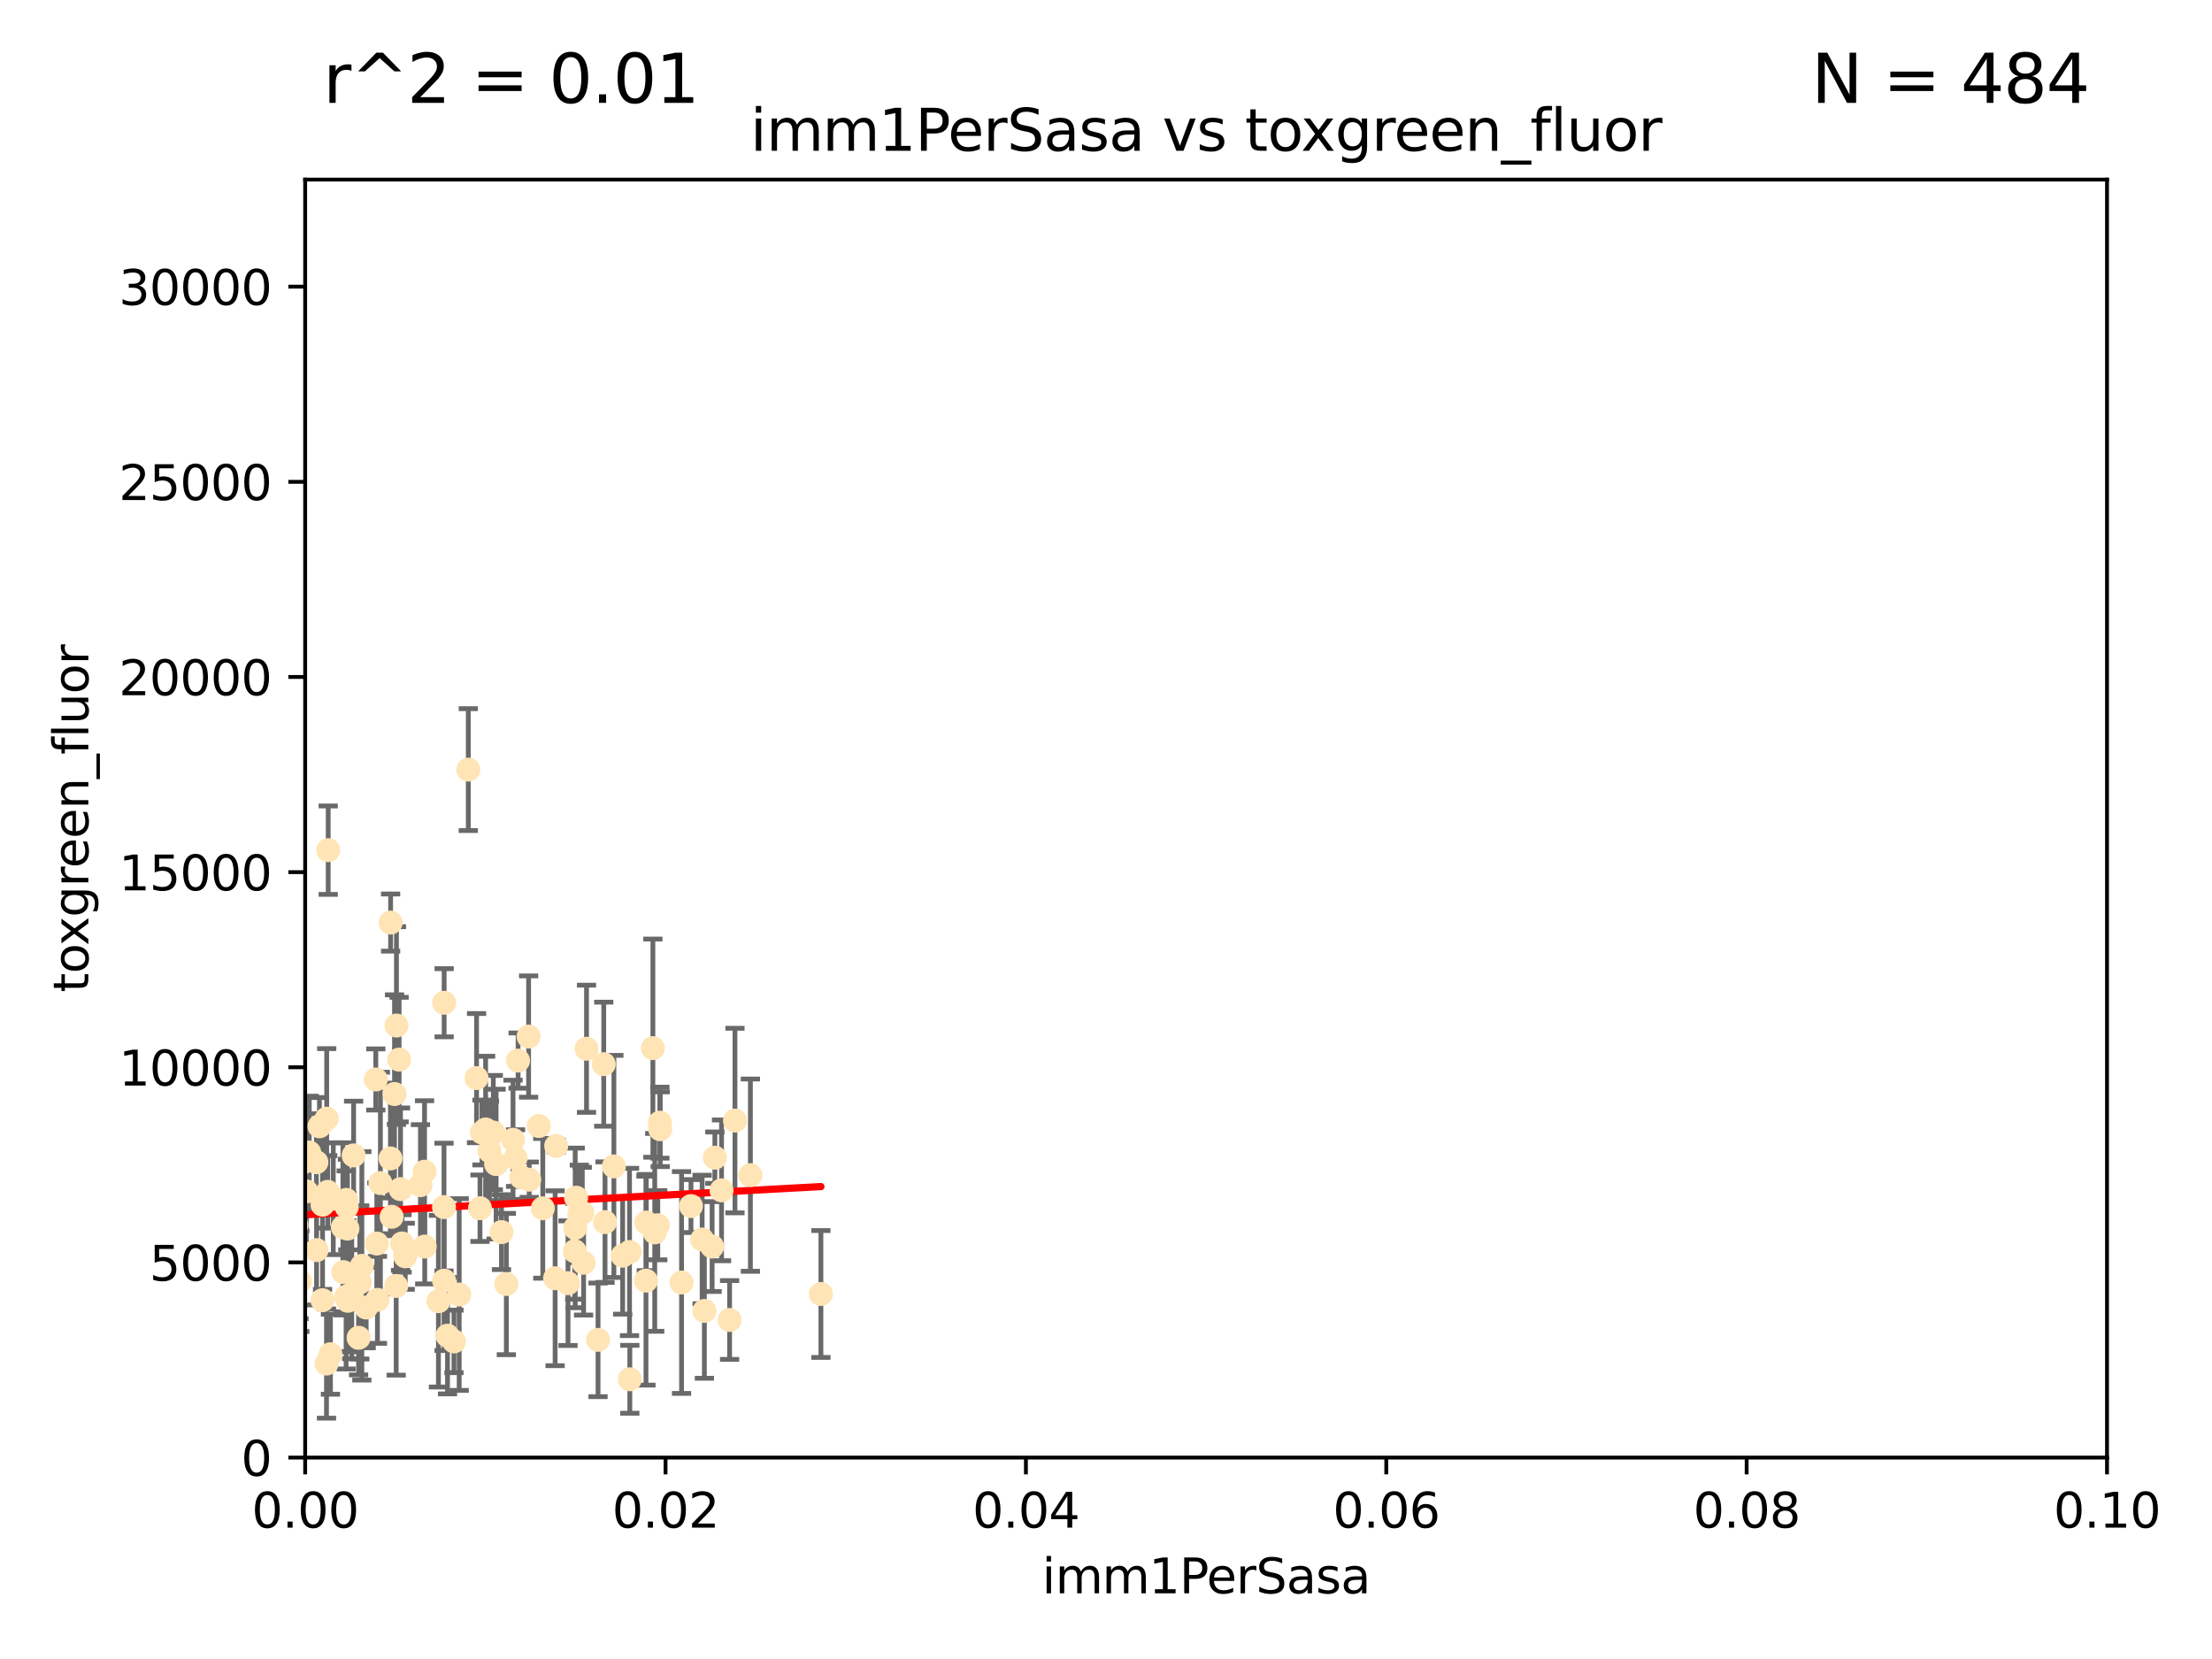 <?xml version="1.0" encoding="utf-8" standalone="no"?>
<!DOCTYPE svg PUBLIC "-//W3C//DTD SVG 1.1//EN"
  "http://www.w3.org/Graphics/SVG/1.1/DTD/svg11.dtd">
<svg xmlns:xlink="http://www.w3.org/1999/xlink" width="460.8pt" height="345.6pt" viewBox="0 0 460.8 345.6" xmlns="http://www.w3.org/2000/svg" version="1.1">
 <defs>
  <style type="text/css">*{stroke-linejoin: round; stroke-linecap: butt}</style>
 </defs>
 <g id="figure_1">
  <g id="patch_1">
   <path d="M 0 345.6 
L 460.8 345.6 
L 460.8 0 
L 0 0 
z
" style="fill: #ffffff"/>
  </g>
  <g id="axes_1">
   <g id="patch_2">
    <path d="M 63.571 303.64 
L 438.93 303.64 
L 438.93 37.411 
L 63.571 37.411 
z
" style="fill: #ffffff"/>
   </g>
   <g id="PathCollection_1">
    <defs>
     <path id="md447f6a6be" d="M 0 1.118 
C 0.297 1.118 0.581 1 0.791 0.791 
C 1 0.581 1.118 0.297 1.118 0 
C 1.118 -0.297 1 -0.581 0.791 -0.791 
C 0.581 -1 0.297 -1.118 0 -1.118 
C -0.297 -1.118 -0.581 -1 -0.791 -0.791 
C -1 -0.581 -1.118 -0.297 -1.118 0 
C -1.118 0.297 -1 0.581 -0.791 0.791 
C -0.581 1 -0.297 1.118 0 1.118 
z
" style="stroke: #ffe4b5"/>
    </defs>
    <g clip-path="url(#pbe8777ab1b)">
     <use xlink:href="#md447f6a6be" x="35.298" y="271.116" style="fill: #ffe4b5; stroke: #ffe4b5"/>
     <use xlink:href="#md447f6a6be" x="78.287" y="224.873" style="fill: #ffe4b5; stroke: #ffe4b5"/>
     <use xlink:href="#md447f6a6be" x="82.187" y="227.903" style="fill: #ffe4b5; stroke: #ffe4b5"/>
     <use xlink:href="#md447f6a6be" x="72.462" y="270.979" style="fill: #ffe4b5; stroke: #ffe4b5"/>
     <use xlink:href="#md447f6a6be" x="65.909" y="242.108" style="fill: #ffe4b5; stroke: #ffe4b5"/>
     <use xlink:href="#md447f6a6be" x="71.431" y="255.665" style="fill: #ffe4b5; stroke: #ffe4b5"/>
     <use xlink:href="#md447f6a6be" x="60.04" y="263.475" style="fill: #ffe4b5; stroke: #ffe4b5"/>
     <use xlink:href="#md447f6a6be" x="68.278" y="248.287" style="fill: #ffe4b5; stroke: #ffe4b5"/>
     <use xlink:href="#md447f6a6be" x="44.722" y="270.374" style="fill: #ffe4b5; stroke: #ffe4b5"/>
     <use xlink:href="#md447f6a6be" x="56.794" y="271.564" style="fill: #ffe4b5; stroke: #ffe4b5"/>
     <use xlink:href="#md447f6a6be" x="69.429" y="249.717" style="fill: #ffe4b5; stroke: #ffe4b5"/>
     <use xlink:href="#md447f6a6be" x="92.524" y="208.892" style="fill: #ffe4b5; stroke: #ffe4b5"/>
     <use xlink:href="#md447f6a6be" x="78.499" y="259.05" style="fill: #ffe4b5; stroke: #ffe4b5"/>
     <use xlink:href="#md447f6a6be" x="81.373" y="192.19" style="fill: #ffe4b5; stroke: #ffe4b5"/>
     <use xlink:href="#md447f6a6be" x="62.464" y="266.898" style="fill: #ffe4b5; stroke: #ffe4b5"/>
     <use xlink:href="#md447f6a6be" x="72.377" y="255.946" style="fill: #ffe4b5; stroke: #ffe4b5"/>
     <use xlink:href="#md447f6a6be" x="67.193" y="250.965" style="fill: #ffe4b5; stroke: #ffe4b5"/>
     <use xlink:href="#md447f6a6be" x="50.817" y="264.276" style="fill: #ffe4b5; stroke: #ffe4b5"/>
     <use xlink:href="#md447f6a6be" x="68.016" y="284.056" style="fill: #ffe4b5; stroke: #ffe4b5"/>
     <use xlink:href="#md447f6a6be" x="49.764" y="260.658" style="fill: #ffe4b5; stroke: #ffe4b5"/>
     <use xlink:href="#md447f6a6be" x="72.099" y="270.141" style="fill: #ffe4b5; stroke: #ffe4b5"/>
     <use xlink:href="#md447f6a6be" x="64.428" y="240.092" style="fill: #ffe4b5; stroke: #ffe4b5"/>
     <use xlink:href="#md447f6a6be" x="62.867" y="242.304" style="fill: #ffe4b5; stroke: #ffe4b5"/>
     <use xlink:href="#md447f6a6be" x="92.496" y="251.458" style="fill: #ffe4b5; stroke: #ffe4b5"/>
     <use xlink:href="#md447f6a6be" x="74.702" y="278.683" style="fill: #ffe4b5; stroke: #ffe4b5"/>
     <use xlink:href="#md447f6a6be" x="68.371" y="177.105" style="fill: #ffe4b5; stroke: #ffe4b5"/>
     <use xlink:href="#md447f6a6be" x="48.644" y="247.882" style="fill: #ffe4b5; stroke: #ffe4b5"/>
     <use xlink:href="#md447f6a6be" x="81.337" y="241.324" style="fill: #ffe4b5; stroke: #ffe4b5"/>
     <use xlink:href="#md447f6a6be" x="52.936" y="270.983" style="fill: #ffe4b5; stroke: #ffe4b5"/>
     <use xlink:href="#md447f6a6be" x="71.509" y="265" style="fill: #ffe4b5; stroke: #ffe4b5"/>
     <use xlink:href="#md447f6a6be" x="112.25" y="234.566" style="fill: #ffe4b5; stroke: #ffe4b5"/>
     <use xlink:href="#md447f6a6be" x="49.146" y="264.509" style="fill: #ffe4b5; stroke: #ffe4b5"/>
     <use xlink:href="#md447f6a6be" x="67.173" y="270.856" style="fill: #ffe4b5; stroke: #ffe4b5"/>
     <use xlink:href="#md447f6a6be" x="63.825" y="248.198" style="fill: #ffe4b5; stroke: #ffe4b5"/>
     <use xlink:href="#md447f6a6be" x="60.187" y="237.288" style="fill: #ffe4b5; stroke: #ffe4b5"/>
     <use xlink:href="#md447f6a6be" x="59.062" y="242.122" style="fill: #ffe4b5; stroke: #ffe4b5"/>
     <use xlink:href="#md447f6a6be" x="35.991" y="249.626" style="fill: #ffe4b5; stroke: #ffe4b5"/>
     <use xlink:href="#md447f6a6be" x="60.829" y="256.929" style="fill: #ffe4b5; stroke: #ffe4b5"/>
     <use xlink:href="#md447f6a6be" x="68.839" y="282.111" style="fill: #ffe4b5; stroke: #ffe4b5"/>
     <use xlink:href="#md447f6a6be" x="42.758" y="233.656" style="fill: #ffe4b5; stroke: #ffe4b5"/>
     <use xlink:href="#md447f6a6be" x="82.59" y="213.637" style="fill: #ffe4b5; stroke: #ffe4b5"/>
     <use xlink:href="#md447f6a6be" x="115.868" y="238.722" style="fill: #ffe4b5; stroke: #ffe4b5"/>
     <use xlink:href="#md447f6a6be" x="68.056" y="233.042" style="fill: #ffe4b5; stroke: #ffe4b5"/>
     <use xlink:href="#md447f6a6be" x="107.927" y="220.942" style="fill: #ffe4b5; stroke: #ffe4b5"/>
     <use xlink:href="#md447f6a6be" x="95.659" y="269.678" style="fill: #ffe4b5; stroke: #ffe4b5"/>
     <use xlink:href="#md447f6a6be" x="59.472" y="265.742" style="fill: #ffe4b5; stroke: #ffe4b5"/>
     <use xlink:href="#md447f6a6be" x="73.276" y="269.55" style="fill: #ffe4b5; stroke: #ffe4b5"/>
     <use xlink:href="#md447f6a6be" x="81.587" y="253.48" style="fill: #ffe4b5; stroke: #ffe4b5"/>
     <use xlink:href="#md447f6a6be" x="129.712" y="261.588" style="fill: #ffe4b5; stroke: #ffe4b5"/>
     <use xlink:href="#md447f6a6be" x="99.991" y="251.692" style="fill: #ffe4b5; stroke: #ffe4b5"/>
     <use xlink:href="#md447f6a6be" x="102.764" y="235.937" style="fill: #ffe4b5; stroke: #ffe4b5"/>
     <use xlink:href="#md447f6a6be" x="74.95" y="267.149" style="fill: #ffe4b5; stroke: #ffe4b5"/>
     <use xlink:href="#md447f6a6be" x="88.477" y="259.682" style="fill: #ffe4b5; stroke: #ffe4b5"/>
     <use xlink:href="#md447f6a6be" x="107.402" y="241.25" style="fill: #ffe4b5; stroke: #ffe4b5"/>
     <use xlink:href="#md447f6a6be" x="99.275" y="224.589" style="fill: #ffe4b5; stroke: #ffe4b5"/>
     <use xlink:href="#md447f6a6be" x="62.297" y="266.797" style="fill: #ffe4b5; stroke: #ffe4b5"/>
     <use xlink:href="#md447f6a6be" x="65.944" y="260.418" style="fill: #ffe4b5; stroke: #ffe4b5"/>
     <use xlink:href="#md447f6a6be" x="136.008" y="218.347" style="fill: #ffe4b5; stroke: #ffe4b5"/>
     <use xlink:href="#md447f6a6be" x="83.141" y="220.737" style="fill: #ffe4b5; stroke: #ffe4b5"/>
     <use xlink:href="#md447f6a6be" x="76.28" y="272.377" style="fill: #ffe4b5; stroke: #ffe4b5"/>
     <use xlink:href="#md447f6a6be" x="83.751" y="259.033" style="fill: #ffe4b5; stroke: #ffe4b5"/>
     <use xlink:href="#md447f6a6be" x="84.419" y="261.706" style="fill: #ffe4b5; stroke: #ffe4b5"/>
     <use xlink:href="#md447f6a6be" x="93.226" y="278.241" style="fill: #ffe4b5; stroke: #ffe4b5"/>
     <use xlink:href="#md447f6a6be" x="66.549" y="234.629" style="fill: #ffe4b5; stroke: #ffe4b5"/>
     <use xlink:href="#md447f6a6be" x="73.663" y="240.7" style="fill: #ffe4b5; stroke: #ffe4b5"/>
     <use xlink:href="#md447f6a6be" x="94.568" y="279.44" style="fill: #ffe4b5; stroke: #ffe4b5"/>
     <use xlink:href="#md447f6a6be" x="101.164" y="235.291" style="fill: #ffe4b5; stroke: #ffe4b5"/>
     <use xlink:href="#md447f6a6be" x="91.335" y="271.062" style="fill: #ffe4b5; stroke: #ffe4b5"/>
     <use xlink:href="#md447f6a6be" x="57.974" y="245.827" style="fill: #ffe4b5; stroke: #ffe4b5"/>
     <use xlink:href="#md447f6a6be" x="88.44" y="244.086" style="fill: #ffe4b5; stroke: #ffe4b5"/>
     <use xlink:href="#md447f6a6be" x="137.534" y="235.236" style="fill: #ffe4b5; stroke: #ffe4b5"/>
     <use xlink:href="#md447f6a6be" x="82.533" y="267.889" style="fill: #ffe4b5; stroke: #ffe4b5"/>
     <use xlink:href="#md447f6a6be" x="126.039" y="254.593" style="fill: #ffe4b5; stroke: #ffe4b5"/>
     <use xlink:href="#md447f6a6be" x="78.626" y="270.783" style="fill: #ffe4b5; stroke: #ffe4b5"/>
     <use xlink:href="#md447f6a6be" x="61.386" y="268.699" style="fill: #ffe4b5; stroke: #ffe4b5"/>
     <use xlink:href="#md447f6a6be" x="110.118" y="215.932" style="fill: #ffe4b5; stroke: #ffe4b5"/>
     <use xlink:href="#md447f6a6be" x="83.434" y="247.719" style="fill: #ffe4b5; stroke: #ffe4b5"/>
     <use xlink:href="#md447f6a6be" x="79.245" y="246.46" style="fill: #ffe4b5; stroke: #ffe4b5"/>
     <use xlink:href="#md447f6a6be" x="92.512" y="266.787" style="fill: #ffe4b5; stroke: #ffe4b5"/>
     <use xlink:href="#md447f6a6be" x="106.874" y="237.434" style="fill: #ffe4b5; stroke: #ffe4b5"/>
     <use xlink:href="#md447f6a6be" x="121.574" y="263.058" style="fill: #ffe4b5; stroke: #ffe4b5"/>
     <use xlink:href="#md447f6a6be" x="124.582" y="279.114" style="fill: #ffe4b5; stroke: #ffe4b5"/>
     <use xlink:href="#md447f6a6be" x="97.555" y="160.326" style="fill: #ffe4b5; stroke: #ffe4b5"/>
     <use xlink:href="#md447f6a6be" x="119.725" y="260.652" style="fill: #ffe4b5; stroke: #ffe4b5"/>
     <use xlink:href="#md447f6a6be" x="100.409" y="235.923" style="fill: #ffe4b5; stroke: #ffe4b5"/>
     <use xlink:href="#md447f6a6be" x="104.465" y="256.674" style="fill: #ffe4b5; stroke: #ffe4b5"/>
     <use xlink:href="#md447f6a6be" x="120.687" y="252.889" style="fill: #ffe4b5; stroke: #ffe4b5"/>
     <use xlink:href="#md447f6a6be" x="75.38" y="263.699" style="fill: #ffe4b5; stroke: #ffe4b5"/>
     <use xlink:href="#md447f6a6be" x="105.482" y="267.488" style="fill: #ffe4b5; stroke: #ffe4b5"/>
     <use xlink:href="#md447f6a6be" x="110.245" y="245.751" style="fill: #ffe4b5; stroke: #ffe4b5"/>
     <use xlink:href="#md447f6a6be" x="108.595" y="245.259" style="fill: #ffe4b5; stroke: #ffe4b5"/>
     <use xlink:href="#md447f6a6be" x="115.64" y="266.286" style="fill: #ffe4b5; stroke: #ffe4b5"/>
     <use xlink:href="#md447f6a6be" x="47.299" y="275.586" style="fill: #ffe4b5; stroke: #ffe4b5"/>
     <use xlink:href="#md447f6a6be" x="122.181" y="218.473" style="fill: #ffe4b5; stroke: #ffe4b5"/>
     <use xlink:href="#md447f6a6be" x="125.771" y="221.686" style="fill: #ffe4b5; stroke: #ffe4b5"/>
     <use xlink:href="#md447f6a6be" x="137.025" y="255.236" style="fill: #ffe4b5; stroke: #ffe4b5"/>
     <use xlink:href="#md447f6a6be" x="156.322" y="244.806" style="fill: #ffe4b5; stroke: #ffe4b5"/>
     <use xlink:href="#md447f6a6be" x="120.011" y="249.5" style="fill: #ffe4b5; stroke: #ffe4b5"/>
     <use xlink:href="#md447f6a6be" x="146.736" y="273.091" style="fill: #ffe4b5; stroke: #ffe4b5"/>
     <use xlink:href="#md447f6a6be" x="72.124" y="249.961" style="fill: #ffe4b5; stroke: #ffe4b5"/>
     <use xlink:href="#md447f6a6be" x="103.35" y="242.497" style="fill: #ffe4b5; stroke: #ffe4b5"/>
     <use xlink:href="#md447f6a6be" x="121.301" y="252.667" style="fill: #ffe4b5; stroke: #ffe4b5"/>
     <use xlink:href="#md447f6a6be" x="87.587" y="246.894" style="fill: #ffe4b5; stroke: #ffe4b5"/>
     <use xlink:href="#md447f6a6be" x="131.205" y="287.329" style="fill: #ffe4b5; stroke: #ffe4b5"/>
     <use xlink:href="#md447f6a6be" x="148.348" y="259.678" style="fill: #ffe4b5; stroke: #ffe4b5"/>
     <use xlink:href="#md447f6a6be" x="141.979" y="267.171" style="fill: #ffe4b5; stroke: #ffe4b5"/>
     <use xlink:href="#md447f6a6be" x="119.825" y="255.797" style="fill: #ffe4b5; stroke: #ffe4b5"/>
     <use xlink:href="#md447f6a6be" x="127.886" y="242.982" style="fill: #ffe4b5; stroke: #ffe4b5"/>
     <use xlink:href="#md447f6a6be" x="118.326" y="267.31" style="fill: #ffe4b5; stroke: #ffe4b5"/>
     <use xlink:href="#md447f6a6be" x="134.636" y="254.675" style="fill: #ffe4b5; stroke: #ffe4b5"/>
     <use xlink:href="#md447f6a6be" x="61.746" y="255.156" style="fill: #ffe4b5; stroke: #ffe4b5"/>
     <use xlink:href="#md447f6a6be" x="151.99" y="274.972" style="fill: #ffe4b5; stroke: #ffe4b5"/>
     <use xlink:href="#md447f6a6be" x="136.394" y="256.728" style="fill: #ffe4b5; stroke: #ffe4b5"/>
     <use xlink:href="#md447f6a6be" x="113.074" y="251.714" style="fill: #ffe4b5; stroke: #ffe4b5"/>
     <use xlink:href="#md447f6a6be" x="72.232" y="251.436" style="fill: #ffe4b5; stroke: #ffe4b5"/>
     <use xlink:href="#md447f6a6be" x="131.141" y="260.809" style="fill: #ffe4b5; stroke: #ffe4b5"/>
     <use xlink:href="#md447f6a6be" x="146.27" y="258.209" style="fill: #ffe4b5; stroke: #ffe4b5"/>
     <use xlink:href="#md447f6a6be" x="137.464" y="233.873" style="fill: #ffe4b5; stroke: #ffe4b5"/>
     <use xlink:href="#md447f6a6be" x="153.106" y="233.435" style="fill: #ffe4b5; stroke: #ffe4b5"/>
     <use xlink:href="#md447f6a6be" x="171.012" y="269.562" style="fill: #ffe4b5; stroke: #ffe4b5"/>
     <use xlink:href="#md447f6a6be" x="143.942" y="251.244" style="fill: #ffe4b5; stroke: #ffe4b5"/>
     <use xlink:href="#md447f6a6be" x="148.92" y="241.164" style="fill: #ffe4b5; stroke: #ffe4b5"/>
     <use xlink:href="#md447f6a6be" x="51.671" y="276.921" style="fill: #ffe4b5; stroke: #ffe4b5"/>
     <use xlink:href="#md447f6a6be" x="101.961" y="239.761" style="fill: #ffe4b5; stroke: #ffe4b5"/>
     <use xlink:href="#md447f6a6be" x="134.569" y="266.779" style="fill: #ffe4b5; stroke: #ffe4b5"/>
     <use xlink:href="#md447f6a6be" x="150.31" y="247.97" style="fill: #ffe4b5; stroke: #ffe4b5"/>
    </g>
   </g>
   <g id="matplotlib.axis_1">
    <g id="xtick_1">
     <g id="line2d_1">
      <defs>
       <path id="mc3ea5e35d9" d="M 0 0 
L 0 3.5 
" style="stroke: #000000; stroke-width: 0.8"/>
      </defs>
      <g>
       <use xlink:href="#mc3ea5e35d9" x="63.571" y="303.64" style="stroke: #000000; stroke-width: 0.8"/>
      </g>
     </g>
     <g id="text_1">
      <!-- 0.00 -->
      <g transform="translate(52.438 318.238)scale(0.1 -0.1)">
       <defs>
        <path id="DejaVuSans-30" d="M 2034 4250 
Q 1547 4250 1301 3770 
Q 1056 3291 1056 2328 
Q 1056 1369 1301 889 
Q 1547 409 2034 409 
Q 2525 409 2770 889 
Q 3016 1369 3016 2328 
Q 3016 3291 2770 3770 
Q 2525 4250 2034 4250 
z
M 2034 4750 
Q 2819 4750 3233 4129 
Q 3647 3509 3647 2328 
Q 3647 1150 3233 529 
Q 2819 -91 2034 -91 
Q 1250 -91 836 529 
Q 422 1150 422 2328 
Q 422 3509 836 4129 
Q 1250 4750 2034 4750 
z
" transform="scale(0.016)"/>
        <path id="DejaVuSans-2e" d="M 684 794 
L 1344 794 
L 1344 0 
L 684 0 
L 684 794 
z
" transform="scale(0.016)"/>
       </defs>
       <use xlink:href="#DejaVuSans-30"/>
       <use xlink:href="#DejaVuSans-2e" x="63.623"/>
       <use xlink:href="#DejaVuSans-30" x="95.41"/>
       <use xlink:href="#DejaVuSans-30" x="159.033"/>
      </g>
     </g>
    </g>
    <g id="xtick_2">
     <g id="line2d_2">
      <g>
       <use xlink:href="#mc3ea5e35d9" x="138.643" y="303.64" style="stroke: #000000; stroke-width: 0.8"/>
      </g>
     </g>
     <g id="text_2">
      <!-- 0.02 -->
      <g transform="translate(127.51 318.238)scale(0.1 -0.1)">
       <defs>
        <path id="DejaVuSans-32" d="M 1228 531 
L 3431 531 
L 3431 0 
L 469 0 
L 469 531 
Q 828 903 1448 1529 
Q 2069 2156 2228 2338 
Q 2531 2678 2651 2914 
Q 2772 3150 2772 3378 
Q 2772 3750 2511 3984 
Q 2250 4219 1831 4219 
Q 1534 4219 1204 4116 
Q 875 4013 500 3803 
L 500 4441 
Q 881 4594 1212 4672 
Q 1544 4750 1819 4750 
Q 2544 4750 2975 4387 
Q 3406 4025 3406 3419 
Q 3406 3131 3298 2873 
Q 3191 2616 2906 2266 
Q 2828 2175 2409 1742 
Q 1991 1309 1228 531 
z
" transform="scale(0.016)"/>
       </defs>
       <use xlink:href="#DejaVuSans-30"/>
       <use xlink:href="#DejaVuSans-2e" x="63.623"/>
       <use xlink:href="#DejaVuSans-30" x="95.41"/>
       <use xlink:href="#DejaVuSans-32" x="159.033"/>
      </g>
     </g>
    </g>
    <g id="xtick_3">
     <g id="line2d_3">
      <g>
       <use xlink:href="#mc3ea5e35d9" x="213.715" y="303.64" style="stroke: #000000; stroke-width: 0.8"/>
      </g>
     </g>
     <g id="text_3">
      <!-- 0.04 -->
      <g transform="translate(202.582 318.238)scale(0.1 -0.1)">
       <defs>
        <path id="DejaVuSans-34" d="M 2419 4116 
L 825 1625 
L 2419 1625 
L 2419 4116 
z
M 2253 4666 
L 3047 4666 
L 3047 1625 
L 3713 1625 
L 3713 1100 
L 3047 1100 
L 3047 0 
L 2419 0 
L 2419 1100 
L 313 1100 
L 313 1709 
L 2253 4666 
z
" transform="scale(0.016)"/>
       </defs>
       <use xlink:href="#DejaVuSans-30"/>
       <use xlink:href="#DejaVuSans-2e" x="63.623"/>
       <use xlink:href="#DejaVuSans-30" x="95.41"/>
       <use xlink:href="#DejaVuSans-34" x="159.033"/>
      </g>
     </g>
    </g>
    <g id="xtick_4">
     <g id="line2d_4">
      <g>
       <use xlink:href="#mc3ea5e35d9" x="288.786" y="303.64" style="stroke: #000000; stroke-width: 0.8"/>
      </g>
     </g>
     <g id="text_4">
      <!-- 0.06 -->
      <g transform="translate(277.654 318.238)scale(0.1 -0.1)">
       <defs>
        <path id="DejaVuSans-36" d="M 2113 2584 
Q 1688 2584 1439 2293 
Q 1191 2003 1191 1497 
Q 1191 994 1439 701 
Q 1688 409 2113 409 
Q 2538 409 2786 701 
Q 3034 994 3034 1497 
Q 3034 2003 2786 2293 
Q 2538 2584 2113 2584 
z
M 3366 4563 
L 3366 3988 
Q 3128 4100 2886 4159 
Q 2644 4219 2406 4219 
Q 1781 4219 1451 3797 
Q 1122 3375 1075 2522 
Q 1259 2794 1537 2939 
Q 1816 3084 2150 3084 
Q 2853 3084 3261 2657 
Q 3669 2231 3669 1497 
Q 3669 778 3244 343 
Q 2819 -91 2113 -91 
Q 1303 -91 875 529 
Q 447 1150 447 2328 
Q 447 3434 972 4092 
Q 1497 4750 2381 4750 
Q 2619 4750 2861 4703 
Q 3103 4656 3366 4563 
z
" transform="scale(0.016)"/>
       </defs>
       <use xlink:href="#DejaVuSans-30"/>
       <use xlink:href="#DejaVuSans-2e" x="63.623"/>
       <use xlink:href="#DejaVuSans-30" x="95.41"/>
       <use xlink:href="#DejaVuSans-36" x="159.033"/>
      </g>
     </g>
    </g>
    <g id="xtick_5">
     <g id="line2d_5">
      <g>
       <use xlink:href="#mc3ea5e35d9" x="363.858" y="303.64" style="stroke: #000000; stroke-width: 0.8"/>
      </g>
     </g>
     <g id="text_5">
      <!-- 0.08 -->
      <g transform="translate(352.725 318.238)scale(0.1 -0.1)">
       <defs>
        <path id="DejaVuSans-38" d="M 2034 2216 
Q 1584 2216 1326 1975 
Q 1069 1734 1069 1313 
Q 1069 891 1326 650 
Q 1584 409 2034 409 
Q 2484 409 2743 651 
Q 3003 894 3003 1313 
Q 3003 1734 2745 1975 
Q 2488 2216 2034 2216 
z
M 1403 2484 
Q 997 2584 770 2862 
Q 544 3141 544 3541 
Q 544 4100 942 4425 
Q 1341 4750 2034 4750 
Q 2731 4750 3128 4425 
Q 3525 4100 3525 3541 
Q 3525 3141 3298 2862 
Q 3072 2584 2669 2484 
Q 3125 2378 3379 2068 
Q 3634 1759 3634 1313 
Q 3634 634 3220 271 
Q 2806 -91 2034 -91 
Q 1263 -91 848 271 
Q 434 634 434 1313 
Q 434 1759 690 2068 
Q 947 2378 1403 2484 
z
M 1172 3481 
Q 1172 3119 1398 2916 
Q 1625 2713 2034 2713 
Q 2441 2713 2670 2916 
Q 2900 3119 2900 3481 
Q 2900 3844 2670 4047 
Q 2441 4250 2034 4250 
Q 1625 4250 1398 4047 
Q 1172 3844 1172 3481 
z
" transform="scale(0.016)"/>
       </defs>
       <use xlink:href="#DejaVuSans-30"/>
       <use xlink:href="#DejaVuSans-2e" x="63.623"/>
       <use xlink:href="#DejaVuSans-30" x="95.41"/>
       <use xlink:href="#DejaVuSans-38" x="159.033"/>
      </g>
     </g>
    </g>
    <g id="xtick_6">
     <g id="line2d_6">
      <g>
       <use xlink:href="#mc3ea5e35d9" x="438.93" y="303.64" style="stroke: #000000; stroke-width: 0.8"/>
      </g>
     </g>
     <g id="text_6">
      <!-- 0.10 -->
      <g transform="translate(427.797 318.238)scale(0.1 -0.1)">
       <defs>
        <path id="DejaVuSans-31" d="M 794 531 
L 1825 531 
L 1825 4091 
L 703 3866 
L 703 4441 
L 1819 4666 
L 2450 4666 
L 2450 531 
L 3481 531 
L 3481 0 
L 794 0 
L 794 531 
z
" transform="scale(0.016)"/>
       </defs>
       <use xlink:href="#DejaVuSans-30"/>
       <use xlink:href="#DejaVuSans-2e" x="63.623"/>
       <use xlink:href="#DejaVuSans-31" x="95.41"/>
       <use xlink:href="#DejaVuSans-30" x="159.033"/>
      </g>
     </g>
    </g>
    <g id="text_7">
     <!-- imm1PerSasa -->
     <g transform="translate(217.067 331.917)scale(0.1 -0.1)">
      <defs>
       <path id="DejaVuSans-69" d="M 603 3500 
L 1178 3500 
L 1178 0 
L 603 0 
L 603 3500 
z
M 603 4863 
L 1178 4863 
L 1178 4134 
L 603 4134 
L 603 4863 
z
" transform="scale(0.016)"/>
       <path id="DejaVuSans-6d" d="M 3328 2828 
Q 3544 3216 3844 3400 
Q 4144 3584 4550 3584 
Q 5097 3584 5394 3201 
Q 5691 2819 5691 2113 
L 5691 0 
L 5113 0 
L 5113 2094 
Q 5113 2597 4934 2840 
Q 4756 3084 4391 3084 
Q 3944 3084 3684 2787 
Q 3425 2491 3425 1978 
L 3425 0 
L 2847 0 
L 2847 2094 
Q 2847 2600 2669 2842 
Q 2491 3084 2119 3084 
Q 1678 3084 1418 2786 
Q 1159 2488 1159 1978 
L 1159 0 
L 581 0 
L 581 3500 
L 1159 3500 
L 1159 2956 
Q 1356 3278 1631 3431 
Q 1906 3584 2284 3584 
Q 2666 3584 2933 3390 
Q 3200 3197 3328 2828 
z
" transform="scale(0.016)"/>
       <path id="DejaVuSans-50" d="M 1259 4147 
L 1259 2394 
L 2053 2394 
Q 2494 2394 2734 2622 
Q 2975 2850 2975 3272 
Q 2975 3691 2734 3919 
Q 2494 4147 2053 4147 
L 1259 4147 
z
M 628 4666 
L 2053 4666 
Q 2838 4666 3239 4311 
Q 3641 3956 3641 3272 
Q 3641 2581 3239 2228 
Q 2838 1875 2053 1875 
L 1259 1875 
L 1259 0 
L 628 0 
L 628 4666 
z
" transform="scale(0.016)"/>
       <path id="DejaVuSans-65" d="M 3597 1894 
L 3597 1613 
L 953 1613 
Q 991 1019 1311 708 
Q 1631 397 2203 397 
Q 2534 397 2845 478 
Q 3156 559 3463 722 
L 3463 178 
Q 3153 47 2828 -22 
Q 2503 -91 2169 -91 
Q 1331 -91 842 396 
Q 353 884 353 1716 
Q 353 2575 817 3079 
Q 1281 3584 2069 3584 
Q 2775 3584 3186 3129 
Q 3597 2675 3597 1894 
z
M 3022 2063 
Q 3016 2534 2758 2815 
Q 2500 3097 2075 3097 
Q 1594 3097 1305 2825 
Q 1016 2553 972 2059 
L 3022 2063 
z
" transform="scale(0.016)"/>
       <path id="DejaVuSans-72" d="M 2631 2963 
Q 2534 3019 2420 3045 
Q 2306 3072 2169 3072 
Q 1681 3072 1420 2755 
Q 1159 2438 1159 1844 
L 1159 0 
L 581 0 
L 581 3500 
L 1159 3500 
L 1159 2956 
Q 1341 3275 1631 3429 
Q 1922 3584 2338 3584 
Q 2397 3584 2469 3576 
Q 2541 3569 2628 3553 
L 2631 2963 
z
" transform="scale(0.016)"/>
       <path id="DejaVuSans-53" d="M 3425 4513 
L 3425 3897 
Q 3066 4069 2747 4153 
Q 2428 4238 2131 4238 
Q 1616 4238 1336 4038 
Q 1056 3838 1056 3469 
Q 1056 3159 1242 3001 
Q 1428 2844 1947 2747 
L 2328 2669 
Q 3034 2534 3370 2195 
Q 3706 1856 3706 1288 
Q 3706 609 3251 259 
Q 2797 -91 1919 -91 
Q 1588 -91 1214 -16 
Q 841 59 441 206 
L 441 856 
Q 825 641 1194 531 
Q 1563 422 1919 422 
Q 2459 422 2753 634 
Q 3047 847 3047 1241 
Q 3047 1584 2836 1778 
Q 2625 1972 2144 2069 
L 1759 2144 
Q 1053 2284 737 2584 
Q 422 2884 422 3419 
Q 422 4038 858 4394 
Q 1294 4750 2059 4750 
Q 2388 4750 2728 4690 
Q 3069 4631 3425 4513 
z
" transform="scale(0.016)"/>
       <path id="DejaVuSans-61" d="M 2194 1759 
Q 1497 1759 1228 1600 
Q 959 1441 959 1056 
Q 959 750 1161 570 
Q 1363 391 1709 391 
Q 2188 391 2477 730 
Q 2766 1069 2766 1631 
L 2766 1759 
L 2194 1759 
z
M 3341 1997 
L 3341 0 
L 2766 0 
L 2766 531 
Q 2569 213 2275 61 
Q 1981 -91 1556 -91 
Q 1019 -91 701 211 
Q 384 513 384 1019 
Q 384 1609 779 1909 
Q 1175 2209 1959 2209 
L 2766 2209 
L 2766 2266 
Q 2766 2663 2505 2880 
Q 2244 3097 1772 3097 
Q 1472 3097 1187 3025 
Q 903 2953 641 2809 
L 641 3341 
Q 956 3463 1253 3523 
Q 1550 3584 1831 3584 
Q 2591 3584 2966 3190 
Q 3341 2797 3341 1997 
z
" transform="scale(0.016)"/>
       <path id="DejaVuSans-73" d="M 2834 3397 
L 2834 2853 
Q 2591 2978 2328 3040 
Q 2066 3103 1784 3103 
Q 1356 3103 1142 2972 
Q 928 2841 928 2578 
Q 928 2378 1081 2264 
Q 1234 2150 1697 2047 
L 1894 2003 
Q 2506 1872 2764 1633 
Q 3022 1394 3022 966 
Q 3022 478 2636 193 
Q 2250 -91 1575 -91 
Q 1294 -91 989 -36 
Q 684 19 347 128 
L 347 722 
Q 666 556 975 473 
Q 1284 391 1588 391 
Q 1994 391 2212 530 
Q 2431 669 2431 922 
Q 2431 1156 2273 1281 
Q 2116 1406 1581 1522 
L 1381 1569 
Q 847 1681 609 1914 
Q 372 2147 372 2553 
Q 372 3047 722 3315 
Q 1072 3584 1716 3584 
Q 2034 3584 2315 3537 
Q 2597 3491 2834 3397 
z
" transform="scale(0.016)"/>
      </defs>
      <use xlink:href="#DejaVuSans-69"/>
      <use xlink:href="#DejaVuSans-6d" x="27.783"/>
      <use xlink:href="#DejaVuSans-6d" x="125.195"/>
      <use xlink:href="#DejaVuSans-31" x="222.607"/>
      <use xlink:href="#DejaVuSans-50" x="286.23"/>
      <use xlink:href="#DejaVuSans-65" x="342.908"/>
      <use xlink:href="#DejaVuSans-72" x="404.432"/>
      <use xlink:href="#DejaVuSans-53" x="445.545"/>
      <use xlink:href="#DejaVuSans-61" x="509.021"/>
      <use xlink:href="#DejaVuSans-73" x="570.301"/>
      <use xlink:href="#DejaVuSans-61" x="622.4"/>
     </g>
    </g>
   </g>
   <g id="matplotlib.axis_2">
    <g id="ytick_1">
     <g id="line2d_7">
      <defs>
       <path id="me053cf0fad" d="M 0 0 
L -3.5 0 
" style="stroke: #000000; stroke-width: 0.8"/>
      </defs>
      <g>
       <use xlink:href="#me053cf0fad" x="63.571" y="303.64" style="stroke: #000000; stroke-width: 0.8"/>
      </g>
     </g>
     <g id="text_8">
      <!-- 0 -->
      <g transform="translate(50.209 307.439)scale(0.1 -0.1)">
       <use xlink:href="#DejaVuSans-30"/>
      </g>
     </g>
    </g>
    <g id="ytick_2">
     <g id="line2d_8">
      <g>
       <use xlink:href="#me053cf0fad" x="63.571" y="262.986" style="stroke: #000000; stroke-width: 0.8"/>
      </g>
     </g>
     <g id="text_9">
      <!-- 5000 -->
      <g transform="translate(31.121 266.786)scale(0.1 -0.1)">
       <defs>
        <path id="DejaVuSans-35" d="M 691 4666 
L 3169 4666 
L 3169 4134 
L 1269 4134 
L 1269 2991 
Q 1406 3038 1543 3061 
Q 1681 3084 1819 3084 
Q 2600 3084 3056 2656 
Q 3513 2228 3513 1497 
Q 3513 744 3044 326 
Q 2575 -91 1722 -91 
Q 1428 -91 1123 -41 
Q 819 9 494 109 
L 494 744 
Q 775 591 1075 516 
Q 1375 441 1709 441 
Q 2250 441 2565 725 
Q 2881 1009 2881 1497 
Q 2881 1984 2565 2268 
Q 2250 2553 1709 2553 
Q 1456 2553 1204 2497 
Q 953 2441 691 2322 
L 691 4666 
z
" transform="scale(0.016)"/>
       </defs>
       <use xlink:href="#DejaVuSans-35"/>
       <use xlink:href="#DejaVuSans-30" x="63.623"/>
       <use xlink:href="#DejaVuSans-30" x="127.246"/>
       <use xlink:href="#DejaVuSans-30" x="190.869"/>
      </g>
     </g>
    </g>
    <g id="ytick_3">
     <g id="line2d_9">
      <g>
       <use xlink:href="#me053cf0fad" x="63.571" y="222.333" style="stroke: #000000; stroke-width: 0.8"/>
      </g>
     </g>
     <g id="text_10">
      <!-- 10000 -->
      <g transform="translate(24.759 226.132)scale(0.1 -0.1)">
       <use xlink:href="#DejaVuSans-31"/>
       <use xlink:href="#DejaVuSans-30" x="63.623"/>
       <use xlink:href="#DejaVuSans-30" x="127.246"/>
       <use xlink:href="#DejaVuSans-30" x="190.869"/>
       <use xlink:href="#DejaVuSans-30" x="254.492"/>
      </g>
     </g>
    </g>
    <g id="ytick_4">
     <g id="line2d_10">
      <g>
       <use xlink:href="#me053cf0fad" x="63.571" y="181.679" style="stroke: #000000; stroke-width: 0.8"/>
      </g>
     </g>
     <g id="text_11">
      <!-- 15000 -->
      <g transform="translate(24.759 185.478)scale(0.1 -0.1)">
       <use xlink:href="#DejaVuSans-31"/>
       <use xlink:href="#DejaVuSans-35" x="63.623"/>
       <use xlink:href="#DejaVuSans-30" x="127.246"/>
       <use xlink:href="#DejaVuSans-30" x="190.869"/>
       <use xlink:href="#DejaVuSans-30" x="254.492"/>
      </g>
     </g>
    </g>
    <g id="ytick_5">
     <g id="line2d_11">
      <g>
       <use xlink:href="#me053cf0fad" x="63.571" y="141.026" style="stroke: #000000; stroke-width: 0.8"/>
      </g>
     </g>
     <g id="text_12">
      <!-- 20000 -->
      <g transform="translate(24.759 144.825)scale(0.1 -0.1)">
       <use xlink:href="#DejaVuSans-32"/>
       <use xlink:href="#DejaVuSans-30" x="63.623"/>
       <use xlink:href="#DejaVuSans-30" x="127.246"/>
       <use xlink:href="#DejaVuSans-30" x="190.869"/>
       <use xlink:href="#DejaVuSans-30" x="254.492"/>
      </g>
     </g>
    </g>
    <g id="ytick_6">
     <g id="line2d_12">
      <g>
       <use xlink:href="#me053cf0fad" x="63.571" y="100.372" style="stroke: #000000; stroke-width: 0.8"/>
      </g>
     </g>
     <g id="text_13">
      <!-- 25000 -->
      <g transform="translate(24.759 104.171)scale(0.1 -0.1)">
       <use xlink:href="#DejaVuSans-32"/>
       <use xlink:href="#DejaVuSans-35" x="63.623"/>
       <use xlink:href="#DejaVuSans-30" x="127.246"/>
       <use xlink:href="#DejaVuSans-30" x="190.869"/>
       <use xlink:href="#DejaVuSans-30" x="254.492"/>
      </g>
     </g>
    </g>
    <g id="ytick_7">
     <g id="line2d_13">
      <g>
       <use xlink:href="#me053cf0fad" x="63.571" y="59.718" style="stroke: #000000; stroke-width: 0.8"/>
      </g>
     </g>
     <g id="text_14">
      <!-- 30000 -->
      <g transform="translate(24.759 63.518)scale(0.1 -0.1)">
       <defs>
        <path id="DejaVuSans-33" d="M 2597 2516 
Q 3050 2419 3304 2112 
Q 3559 1806 3559 1356 
Q 3559 666 3084 287 
Q 2609 -91 1734 -91 
Q 1441 -91 1130 -33 
Q 819 25 488 141 
L 488 750 
Q 750 597 1062 519 
Q 1375 441 1716 441 
Q 2309 441 2620 675 
Q 2931 909 2931 1356 
Q 2931 1769 2642 2001 
Q 2353 2234 1838 2234 
L 1294 2234 
L 1294 2753 
L 1863 2753 
Q 2328 2753 2575 2939 
Q 2822 3125 2822 3475 
Q 2822 3834 2567 4026 
Q 2313 4219 1838 4219 
Q 1578 4219 1281 4162 
Q 984 4106 628 3988 
L 628 4550 
Q 988 4650 1302 4700 
Q 1616 4750 1894 4750 
Q 2613 4750 3031 4423 
Q 3450 4097 3450 3541 
Q 3450 3153 3228 2886 
Q 3006 2619 2597 2516 
z
" transform="scale(0.016)"/>
       </defs>
       <use xlink:href="#DejaVuSans-33"/>
       <use xlink:href="#DejaVuSans-30" x="63.623"/>
       <use xlink:href="#DejaVuSans-30" x="127.246"/>
       <use xlink:href="#DejaVuSans-30" x="190.869"/>
       <use xlink:href="#DejaVuSans-30" x="254.492"/>
      </g>
     </g>
    </g>
    <g id="text_15">
     <!-- toxgreen_fluor -->
     <g transform="translate(18.401 206.72)rotate(-90)scale(0.1 -0.1)">
      <defs>
       <path id="DejaVuSans-74" d="M 1172 4494 
L 1172 3500 
L 2356 3500 
L 2356 3053 
L 1172 3053 
L 1172 1153 
Q 1172 725 1289 603 
Q 1406 481 1766 481 
L 2356 481 
L 2356 0 
L 1766 0 
Q 1100 0 847 248 
Q 594 497 594 1153 
L 594 3053 
L 172 3053 
L 172 3500 
L 594 3500 
L 594 4494 
L 1172 4494 
z
" transform="scale(0.016)"/>
       <path id="DejaVuSans-6f" d="M 1959 3097 
Q 1497 3097 1228 2736 
Q 959 2375 959 1747 
Q 959 1119 1226 758 
Q 1494 397 1959 397 
Q 2419 397 2687 759 
Q 2956 1122 2956 1747 
Q 2956 2369 2687 2733 
Q 2419 3097 1959 3097 
z
M 1959 3584 
Q 2709 3584 3137 3096 
Q 3566 2609 3566 1747 
Q 3566 888 3137 398 
Q 2709 -91 1959 -91 
Q 1206 -91 779 398 
Q 353 888 353 1747 
Q 353 2609 779 3096 
Q 1206 3584 1959 3584 
z
" transform="scale(0.016)"/>
       <path id="DejaVuSans-78" d="M 3513 3500 
L 2247 1797 
L 3578 0 
L 2900 0 
L 1881 1375 
L 863 0 
L 184 0 
L 1544 1831 
L 300 3500 
L 978 3500 
L 1906 2253 
L 2834 3500 
L 3513 3500 
z
" transform="scale(0.016)"/>
       <path id="DejaVuSans-67" d="M 2906 1791 
Q 2906 2416 2648 2759 
Q 2391 3103 1925 3103 
Q 1463 3103 1205 2759 
Q 947 2416 947 1791 
Q 947 1169 1205 825 
Q 1463 481 1925 481 
Q 2391 481 2648 825 
Q 2906 1169 2906 1791 
z
M 3481 434 
Q 3481 -459 3084 -895 
Q 2688 -1331 1869 -1331 
Q 1566 -1331 1297 -1286 
Q 1028 -1241 775 -1147 
L 775 -588 
Q 1028 -725 1275 -790 
Q 1522 -856 1778 -856 
Q 2344 -856 2625 -561 
Q 2906 -266 2906 331 
L 2906 616 
Q 2728 306 2450 153 
Q 2172 0 1784 0 
Q 1141 0 747 490 
Q 353 981 353 1791 
Q 353 2603 747 3093 
Q 1141 3584 1784 3584 
Q 2172 3584 2450 3431 
Q 2728 3278 2906 2969 
L 2906 3500 
L 3481 3500 
L 3481 434 
z
" transform="scale(0.016)"/>
       <path id="DejaVuSans-6e" d="M 3513 2113 
L 3513 0 
L 2938 0 
L 2938 2094 
Q 2938 2591 2744 2837 
Q 2550 3084 2163 3084 
Q 1697 3084 1428 2787 
Q 1159 2491 1159 1978 
L 1159 0 
L 581 0 
L 581 3500 
L 1159 3500 
L 1159 2956 
Q 1366 3272 1645 3428 
Q 1925 3584 2291 3584 
Q 2894 3584 3203 3211 
Q 3513 2838 3513 2113 
z
" transform="scale(0.016)"/>
       <path id="DejaVuSans-5f" d="M 3263 -1063 
L 3263 -1509 
L -63 -1509 
L -63 -1063 
L 3263 -1063 
z
" transform="scale(0.016)"/>
       <path id="DejaVuSans-66" d="M 2375 4863 
L 2375 4384 
L 1825 4384 
Q 1516 4384 1395 4259 
Q 1275 4134 1275 3809 
L 1275 3500 
L 2222 3500 
L 2222 3053 
L 1275 3053 
L 1275 0 
L 697 0 
L 697 3053 
L 147 3053 
L 147 3500 
L 697 3500 
L 697 3744 
Q 697 4328 969 4595 
Q 1241 4863 1831 4863 
L 2375 4863 
z
" transform="scale(0.016)"/>
       <path id="DejaVuSans-6c" d="M 603 4863 
L 1178 4863 
L 1178 0 
L 603 0 
L 603 4863 
z
" transform="scale(0.016)"/>
       <path id="DejaVuSans-75" d="M 544 1381 
L 544 3500 
L 1119 3500 
L 1119 1403 
Q 1119 906 1312 657 
Q 1506 409 1894 409 
Q 2359 409 2629 706 
Q 2900 1003 2900 1516 
L 2900 3500 
L 3475 3500 
L 3475 0 
L 2900 0 
L 2900 538 
Q 2691 219 2414 64 
Q 2138 -91 1772 -91 
Q 1169 -91 856 284 
Q 544 659 544 1381 
z
M 1991 3584 
L 1991 3584 
z
" transform="scale(0.016)"/>
      </defs>
      <use xlink:href="#DejaVuSans-74"/>
      <use xlink:href="#DejaVuSans-6f" x="39.209"/>
      <use xlink:href="#DejaVuSans-78" x="97.266"/>
      <use xlink:href="#DejaVuSans-67" x="156.445"/>
      <use xlink:href="#DejaVuSans-72" x="219.922"/>
      <use xlink:href="#DejaVuSans-65" x="258.785"/>
      <use xlink:href="#DejaVuSans-65" x="320.309"/>
      <use xlink:href="#DejaVuSans-6e" x="381.832"/>
      <use xlink:href="#DejaVuSans-5f" x="445.211"/>
      <use xlink:href="#DejaVuSans-66" x="495.211"/>
      <use xlink:href="#DejaVuSans-6c" x="530.416"/>
      <use xlink:href="#DejaVuSans-75" x="558.199"/>
      <use xlink:href="#DejaVuSans-6f" x="621.578"/>
      <use xlink:href="#DejaVuSans-72" x="682.76"/>
     </g>
    </g>
   </g>
   <g id="LineCollection_1">
    <path d="M 35.298 288.116 
L 35.298 254.117 
" clip-path="url(#pbe8777ab1b)" style="fill: none; stroke: #696969"/>
    <path d="M 78.287 231.243 
L 78.287 218.504 
" clip-path="url(#pbe8777ab1b)" style="fill: none; stroke: #696969"/>
    <path d="M 82.187 248.569 
L 82.187 207.238 
" clip-path="url(#pbe8777ab1b)" style="fill: none; stroke: #696969"/>
    <path d="M 72.462 281.591 
L 72.462 260.367 
" clip-path="url(#pbe8777ab1b)" style="fill: none; stroke: #696969"/>
    <path d="M 65.909 252.197 
L 65.909 232.02 
" clip-path="url(#pbe8777ab1b)" style="fill: none; stroke: #696969"/>
    <path d="M 71.431 273.27 
L 71.431 238.061 
" clip-path="url(#pbe8777ab1b)" style="fill: none; stroke: #696969"/>
    <path d="M 60.04 285.018 
L 60.04 241.932 
" clip-path="url(#pbe8777ab1b)" style="fill: none; stroke: #696969"/>
    <path d="M 68.278 255.835 
L 68.278 240.738 
" clip-path="url(#pbe8777ab1b)" style="fill: none; stroke: #696969"/>
    <path d="M 44.722 290.695 
L 44.722 250.053 
" clip-path="url(#pbe8777ab1b)" style="fill: none; stroke: #696969"/>
    <path d="M 56.794 293.672 
L 56.794 249.456 
" clip-path="url(#pbe8777ab1b)" style="fill: none; stroke: #696969"/>
    <path d="M 69.429 261.359 
L 69.429 238.076 
" clip-path="url(#pbe8777ab1b)" style="fill: none; stroke: #696969"/>
    <path d="M 92.524 215.989 
L 92.524 201.795 
" clip-path="url(#pbe8777ab1b)" style="fill: none; stroke: #696969"/>
    <path d="M 78.499 271.679 
L 78.499 246.421 
" clip-path="url(#pbe8777ab1b)" style="fill: none; stroke: #696969"/>
    <path d="M 81.373 198.142 
L 81.373 186.237 
" clip-path="url(#pbe8777ab1b)" style="fill: none; stroke: #696969"/>
    <path d="M 62.464 277.377 
L 62.464 256.418 
" clip-path="url(#pbe8777ab1b)" style="fill: none; stroke: #696969"/>
    <path d="M 72.377 270.395 
L 72.377 241.497 
" clip-path="url(#pbe8777ab1b)" style="fill: none; stroke: #696969"/>
    <path d="M 67.193 268.597 
L 67.193 233.333 
" clip-path="url(#pbe8777ab1b)" style="fill: none; stroke: #696969"/>
    <path d="M 50.817 282.561 
L 50.817 245.99 
" clip-path="url(#pbe8777ab1b)" style="fill: none; stroke: #696969"/>
    <path d="M 68.016 295.432 
L 68.016 272.679 
" clip-path="url(#pbe8777ab1b)" style="fill: none; stroke: #696969"/>
    <path d="M 49.764 274.504 
L 49.764 246.811 
" clip-path="url(#pbe8777ab1b)" style="fill: none; stroke: #696969"/>
    <path d="M 72.099 285.178 
L 72.099 255.103 
" clip-path="url(#pbe8777ab1b)" style="fill: none; stroke: #696969"/>
    <path d="M 64.428 251.824 
L 64.428 228.359 
" clip-path="url(#pbe8777ab1b)" style="fill: none; stroke: #696969"/>
    <path d="M 62.867 246.412 
L 62.867 238.195 
" clip-path="url(#pbe8777ab1b)" style="fill: none; stroke: #696969"/>
    <path d="M 92.496 264.768 
L 92.496 238.148 
" clip-path="url(#pbe8777ab1b)" style="fill: none; stroke: #696969"/>
    <path d="M 74.702 286.414 
L 74.702 270.952 
" clip-path="url(#pbe8777ab1b)" style="fill: none; stroke: #696969"/>
    <path d="M 68.371 186.316 
L 68.371 167.893 
" clip-path="url(#pbe8777ab1b)" style="fill: none; stroke: #696969"/>
    <path d="M 48.644 258.528 
L 48.644 237.236 
" clip-path="url(#pbe8777ab1b)" style="fill: none; stroke: #696969"/>
    <path d="M 81.337 257.002 
L 81.337 225.646 
" clip-path="url(#pbe8777ab1b)" style="fill: none; stroke: #696969"/>
    <path d="M 52.936 280.617 
L 52.936 261.349 
" clip-path="url(#pbe8777ab1b)" style="fill: none; stroke: #696969"/>
    <path d="M 71.509 273.925 
L 71.509 256.074 
" clip-path="url(#pbe8777ab1b)" style="fill: none; stroke: #696969"/>
    <path d="M 112.25 235.019 
L 112.25 234.114 
" clip-path="url(#pbe8777ab1b)" style="fill: none; stroke: #696969"/>
    <path d="M 49.146 271.29 
L 49.146 257.728 
" clip-path="url(#pbe8777ab1b)" style="fill: none; stroke: #696969"/>
    <path d="M 67.173 271.89 
L 67.173 269.822 
" clip-path="url(#pbe8777ab1b)" style="fill: none; stroke: #696969"/>
    <path d="M 63.825 261.342 
L 63.825 235.055 
" clip-path="url(#pbe8777ab1b)" style="fill: none; stroke: #696969"/>
    <path d="M 60.187 259.699 
L 60.187 214.876 
" clip-path="url(#pbe8777ab1b)" style="fill: none; stroke: #696969"/>
    <path d="M 59.062 252.908 
L 59.062 231.337 
" clip-path="url(#pbe8777ab1b)" style="fill: none; stroke: #696969"/>
    <path d="M 35.991 256.45 
L 35.991 242.802 
" clip-path="url(#pbe8777ab1b)" style="fill: none; stroke: #696969"/>
    <path d="M 60.829 272.812 
L 60.829 241.045 
" clip-path="url(#pbe8777ab1b)" style="fill: none; stroke: #696969"/>
    <path d="M 68.839 290.449 
L 68.839 273.774 
" clip-path="url(#pbe8777ab1b)" style="fill: none; stroke: #696969"/>
    <path d="M 42.758 247.875 
L 42.758 219.437 
" clip-path="url(#pbe8777ab1b)" style="fill: none; stroke: #696969"/>
    <path d="M 82.59 234.232 
L 82.59 193.043 
" clip-path="url(#pbe8777ab1b)" style="fill: none; stroke: #696969"/>
    <path d="M 115.868 239.947 
L 115.868 237.497 
" clip-path="url(#pbe8777ab1b)" style="fill: none; stroke: #696969"/>
    <path d="M 68.056 247.635 
L 68.056 218.448 
" clip-path="url(#pbe8777ab1b)" style="fill: none; stroke: #696969"/>
    <path d="M 107.927 226.694 
L 107.927 215.189 
" clip-path="url(#pbe8777ab1b)" style="fill: none; stroke: #696969"/>
    <path d="M 95.659 289.643 
L 95.659 249.712 
" clip-path="url(#pbe8777ab1b)" style="fill: none; stroke: #696969"/>
    <path d="M 59.472 287.148 
L 59.472 244.337 
" clip-path="url(#pbe8777ab1b)" style="fill: none; stroke: #696969"/>
    <path d="M 73.276 283.046 
L 73.276 256.054 
" clip-path="url(#pbe8777ab1b)" style="fill: none; stroke: #696969"/>
    <path d="M 81.587 257.414 
L 81.587 249.546 
" clip-path="url(#pbe8777ab1b)" style="fill: none; stroke: #696969"/>
    <path d="M 129.712 273.762 
L 129.712 249.414 
" clip-path="url(#pbe8777ab1b)" style="fill: none; stroke: #696969"/>
    <path d="M 99.991 258.613 
L 99.991 244.772 
" clip-path="url(#pbe8777ab1b)" style="fill: none; stroke: #696969"/>
    <path d="M 102.764 247.839 
L 102.764 224.034 
" clip-path="url(#pbe8777ab1b)" style="fill: none; stroke: #696969"/>
    <path d="M 74.95 283.104 
L 74.95 251.194 
" clip-path="url(#pbe8777ab1b)" style="fill: none; stroke: #696969"/>
    <path d="M 88.477 267.461 
L 88.477 251.902 
" clip-path="url(#pbe8777ab1b)" style="fill: none; stroke: #696969"/>
    <path d="M 107.402 247.149 
L 107.402 235.351 
" clip-path="url(#pbe8777ab1b)" style="fill: none; stroke: #696969"/>
    <path d="M 99.275 238.042 
L 99.275 211.137 
" clip-path="url(#pbe8777ab1b)" style="fill: none; stroke: #696969"/>
    <path d="M 62.297 274.714 
L 62.297 258.879 
" clip-path="url(#pbe8777ab1b)" style="fill: none; stroke: #696969"/>
    <path d="M 65.944 271.844 
L 65.944 248.991 
" clip-path="url(#pbe8777ab1b)" style="fill: none; stroke: #696969"/>
    <path d="M 136.008 241.072 
L 136.008 195.622 
" clip-path="url(#pbe8777ab1b)" style="fill: none; stroke: #696969"/>
    <path d="M 83.141 233.715 
L 83.141 207.76 
" clip-path="url(#pbe8777ab1b)" style="fill: none; stroke: #696969"/>
    <path d="M 76.28 280.771 
L 76.28 263.983 
" clip-path="url(#pbe8777ab1b)" style="fill: none; stroke: #696969"/>
    <path d="M 83.751 265.017 
L 83.751 253.048 
" clip-path="url(#pbe8777ab1b)" style="fill: none; stroke: #696969"/>
    <path d="M 84.419 268.587 
L 84.419 254.826 
" clip-path="url(#pbe8777ab1b)" style="fill: none; stroke: #696969"/>
    <path d="M 93.226 290.372 
L 93.226 266.111 
" clip-path="url(#pbe8777ab1b)" style="fill: none; stroke: #696969"/>
    <path d="M 66.549 240.624 
L 66.549 228.634 
" clip-path="url(#pbe8777ab1b)" style="fill: none; stroke: #696969"/>
    <path d="M 73.663 252.005 
L 73.663 229.396 
" clip-path="url(#pbe8777ab1b)" style="fill: none; stroke: #696969"/>
    <path d="M 94.568 285.952 
L 94.568 272.928 
" clip-path="url(#pbe8777ab1b)" style="fill: none; stroke: #696969"/>
    <path d="M 101.164 250.542 
L 101.164 220.04 
" clip-path="url(#pbe8777ab1b)" style="fill: none; stroke: #696969"/>
    <path d="M 91.335 288.941 
L 91.335 253.183 
" clip-path="url(#pbe8777ab1b)" style="fill: none; stroke: #696969"/>
    <path d="M 57.974 262.25 
L 57.974 229.404 
" clip-path="url(#pbe8777ab1b)" style="fill: none; stroke: #696969"/>
    <path d="M 88.44 258.877 
L 88.44 229.296 
" clip-path="url(#pbe8777ab1b)" style="fill: none; stroke: #696969"/>
    <path d="M 137.534 243.02 
L 137.534 227.451 
" clip-path="url(#pbe8777ab1b)" style="fill: none; stroke: #696969"/>
    <path d="M 82.533 286.462 
L 82.533 249.315 
" clip-path="url(#pbe8777ab1b)" style="fill: none; stroke: #696969"/>
    <path d="M 126.039 267.149 
L 126.039 242.038 
" clip-path="url(#pbe8777ab1b)" style="fill: none; stroke: #696969"/>
    <path d="M 78.626 279.839 
L 78.626 261.727 
" clip-path="url(#pbe8777ab1b)" style="fill: none; stroke: #696969"/>
    <path d="M 61.386 288.437 
L 61.386 248.962 
" clip-path="url(#pbe8777ab1b)" style="fill: none; stroke: #696969"/>
    <path d="M 110.118 228.566 
L 110.118 203.298 
" clip-path="url(#pbe8777ab1b)" style="fill: none; stroke: #696969"/>
    <path d="M 83.434 264.631 
L 83.434 230.807 
" clip-path="url(#pbe8777ab1b)" style="fill: none; stroke: #696969"/>
    <path d="M 79.245 269.551 
L 79.245 223.369 
" clip-path="url(#pbe8777ab1b)" style="fill: none; stroke: #696969"/>
    <path d="M 92.512 281.343 
L 92.512 252.231 
" clip-path="url(#pbe8777ab1b)" style="fill: none; stroke: #696969"/>
    <path d="M 106.874 249.846 
L 106.874 225.023 
" clip-path="url(#pbe8777ab1b)" style="fill: none; stroke: #696969"/>
    <path d="M 121.574 273.949 
L 121.574 252.168 
" clip-path="url(#pbe8777ab1b)" style="fill: none; stroke: #696969"/>
    <path d="M 124.582 290.946 
L 124.582 267.282 
" clip-path="url(#pbe8777ab1b)" style="fill: none; stroke: #696969"/>
    <path d="M 97.555 173.022 
L 97.555 147.629 
" clip-path="url(#pbe8777ab1b)" style="fill: none; stroke: #696969"/>
    <path d="M 119.725 270.642 
L 119.725 250.662 
" clip-path="url(#pbe8777ab1b)" style="fill: none; stroke: #696969"/>
    <path d="M 100.409 242.675 
L 100.409 229.171 
" clip-path="url(#pbe8777ab1b)" style="fill: none; stroke: #696969"/>
    <path d="M 104.465 264.469 
L 104.465 248.879 
" clip-path="url(#pbe8777ab1b)" style="fill: none; stroke: #696969"/>
    <path d="M 120.687 263.053 
L 120.687 242.725 
" clip-path="url(#pbe8777ab1b)" style="fill: none; stroke: #696969"/>
    <path d="M 75.38 287.497 
L 75.38 239.901 
" clip-path="url(#pbe8777ab1b)" style="fill: none; stroke: #696969"/>
    <path d="M 105.482 282.206 
L 105.482 252.77 
" clip-path="url(#pbe8777ab1b)" style="fill: none; stroke: #696969"/>
    <path d="M 110.245 249.436 
L 110.245 242.066 
" clip-path="url(#pbe8777ab1b)" style="fill: none; stroke: #696969"/>
    <path d="M 108.595 247.029 
L 108.595 243.489 
" clip-path="url(#pbe8777ab1b)" style="fill: none; stroke: #696969"/>
    <path d="M 115.64 284.5 
L 115.64 248.071 
" clip-path="url(#pbe8777ab1b)" style="fill: none; stroke: #696969"/>
    <path d="M 47.299 283.647 
L 47.299 267.525 
" clip-path="url(#pbe8777ab1b)" style="fill: none; stroke: #696969"/>
    <path d="M 122.181 231.72 
L 122.181 205.225 
" clip-path="url(#pbe8777ab1b)" style="fill: none; stroke: #696969"/>
    <path d="M 125.771 234.607 
L 125.771 208.764 
" clip-path="url(#pbe8777ab1b)" style="fill: none; stroke: #696969"/>
    <path d="M 137.025 262.437 
L 137.025 248.035 
" clip-path="url(#pbe8777ab1b)" style="fill: none; stroke: #696969"/>
    <path d="M 156.322 264.831 
L 156.322 224.782 
" clip-path="url(#pbe8777ab1b)" style="fill: none; stroke: #696969"/>
    <path d="M 120.011 250.599 
L 120.011 248.401 
" clip-path="url(#pbe8777ab1b)" style="fill: none; stroke: #696969"/>
    <path d="M 146.736 287.119 
L 146.736 259.063 
" clip-path="url(#pbe8777ab1b)" style="fill: none; stroke: #696969"/>
    <path d="M 72.124 256.011 
L 72.124 243.912 
" clip-path="url(#pbe8777ab1b)" style="fill: none; stroke: #696969"/>
    <path d="M 103.35 258.088 
L 103.35 226.907 
" clip-path="url(#pbe8777ab1b)" style="fill: none; stroke: #696969"/>
    <path d="M 121.301 262.162 
L 121.301 243.171 
" clip-path="url(#pbe8777ab1b)" style="fill: none; stroke: #696969"/>
    <path d="M 87.587 259.5 
L 87.587 234.288 
" clip-path="url(#pbe8777ab1b)" style="fill: none; stroke: #696969"/>
    <path d="M 131.205 294.398 
L 131.205 280.26 
" clip-path="url(#pbe8777ab1b)" style="fill: none; stroke: #696969"/>
    <path d="M 148.348 269.036 
L 148.348 250.319 
" clip-path="url(#pbe8777ab1b)" style="fill: none; stroke: #696969"/>
    <path d="M 141.979 290.273 
L 141.979 244.069 
" clip-path="url(#pbe8777ab1b)" style="fill: none; stroke: #696969"/>
    <path d="M 119.825 272.42 
L 119.825 239.175 
" clip-path="url(#pbe8777ab1b)" style="fill: none; stroke: #696969"/>
    <path d="M 127.886 266.116 
L 127.886 219.847 
" clip-path="url(#pbe8777ab1b)" style="fill: none; stroke: #696969"/>
    <path d="M 118.326 280.29 
L 118.326 254.33 
" clip-path="url(#pbe8777ab1b)" style="fill: none; stroke: #696969"/>
    <path d="M 134.636 264.691 
L 134.636 244.658 
" clip-path="url(#pbe8777ab1b)" style="fill: none; stroke: #696969"/>
    <path d="M 61.746 262.498 
L 61.746 247.815 
" clip-path="url(#pbe8777ab1b)" style="fill: none; stroke: #696969"/>
    <path d="M 151.99 283.18 
L 151.99 266.764 
" clip-path="url(#pbe8777ab1b)" style="fill: none; stroke: #696969"/>
    <path d="M 136.394 277.333 
L 136.394 236.123 
" clip-path="url(#pbe8777ab1b)" style="fill: none; stroke: #696969"/>
    <path d="M 113.074 266.268 
L 113.074 237.16 
" clip-path="url(#pbe8777ab1b)" style="fill: none; stroke: #696969"/>
    <path d="M 72.232 254.306 
L 72.232 248.566 
" clip-path="url(#pbe8777ab1b)" style="fill: none; stroke: #696969"/>
    <path d="M 131.141 278.233 
L 131.141 243.385 
" clip-path="url(#pbe8777ab1b)" style="fill: none; stroke: #696969"/>
    <path d="M 146.27 271.589 
L 146.27 244.828 
" clip-path="url(#pbe8777ab1b)" style="fill: none; stroke: #696969"/>
    <path d="M 137.464 241.27 
L 137.464 226.475 
" clip-path="url(#pbe8777ab1b)" style="fill: none; stroke: #696969"/>
    <path d="M 153.106 252.656 
L 153.106 214.213 
" clip-path="url(#pbe8777ab1b)" style="fill: none; stroke: #696969"/>
    <path d="M 171.012 282.776 
L 171.012 256.348 
" clip-path="url(#pbe8777ab1b)" style="fill: none; stroke: #696969"/>
    <path d="M 143.942 256.759 
L 143.942 245.729 
" clip-path="url(#pbe8777ab1b)" style="fill: none; stroke: #696969"/>
    <path d="M 148.92 246.521 
L 148.92 235.806 
" clip-path="url(#pbe8777ab1b)" style="fill: none; stroke: #696969"/>
    <path d="M 51.671 296.655 
L 51.671 257.187 
" clip-path="url(#pbe8777ab1b)" style="fill: none; stroke: #696969"/>
    <path d="M 101.961 250.118 
L 101.961 229.405 
" clip-path="url(#pbe8777ab1b)" style="fill: none; stroke: #696969"/>
    <path d="M 134.569 288.539 
L 134.569 245.018 
" clip-path="url(#pbe8777ab1b)" style="fill: none; stroke: #696969"/>
    <path d="M 150.31 262.631 
L 150.31 233.31 
" clip-path="url(#pbe8777ab1b)" style="fill: none; stroke: #696969"/>
   </g>
   <g id="line2d_14">
    <defs>
     <path id="mdbc2c2db08" d="M 2 0 
L -2 -0 
" style="stroke: #696969"/>
    </defs>
    <g clip-path="url(#pbe8777ab1b)">
     <use xlink:href="#mdbc2c2db08" x="35.298" y="288.116" style="fill: #696969; stroke: #696969"/>
     <use xlink:href="#mdbc2c2db08" x="78.287" y="231.243" style="fill: #696969; stroke: #696969"/>
     <use xlink:href="#mdbc2c2db08" x="82.187" y="248.569" style="fill: #696969; stroke: #696969"/>
     <use xlink:href="#mdbc2c2db08" x="72.462" y="281.591" style="fill: #696969; stroke: #696969"/>
     <use xlink:href="#mdbc2c2db08" x="65.909" y="252.197" style="fill: #696969; stroke: #696969"/>
     <use xlink:href="#mdbc2c2db08" x="71.431" y="273.27" style="fill: #696969; stroke: #696969"/>
     <use xlink:href="#mdbc2c2db08" x="60.04" y="285.018" style="fill: #696969; stroke: #696969"/>
     <use xlink:href="#mdbc2c2db08" x="68.278" y="255.835" style="fill: #696969; stroke: #696969"/>
     <use xlink:href="#mdbc2c2db08" x="44.722" y="290.695" style="fill: #696969; stroke: #696969"/>
     <use xlink:href="#mdbc2c2db08" x="56.794" y="293.672" style="fill: #696969; stroke: #696969"/>
     <use xlink:href="#mdbc2c2db08" x="69.429" y="261.359" style="fill: #696969; stroke: #696969"/>
     <use xlink:href="#mdbc2c2db08" x="92.524" y="215.989" style="fill: #696969; stroke: #696969"/>
     <use xlink:href="#mdbc2c2db08" x="78.499" y="271.679" style="fill: #696969; stroke: #696969"/>
     <use xlink:href="#mdbc2c2db08" x="81.373" y="198.142" style="fill: #696969; stroke: #696969"/>
     <use xlink:href="#mdbc2c2db08" x="62.464" y="277.377" style="fill: #696969; stroke: #696969"/>
     <use xlink:href="#mdbc2c2db08" x="72.377" y="270.395" style="fill: #696969; stroke: #696969"/>
     <use xlink:href="#mdbc2c2db08" x="67.193" y="268.597" style="fill: #696969; stroke: #696969"/>
     <use xlink:href="#mdbc2c2db08" x="50.817" y="282.561" style="fill: #696969; stroke: #696969"/>
     <use xlink:href="#mdbc2c2db08" x="68.016" y="295.432" style="fill: #696969; stroke: #696969"/>
     <use xlink:href="#mdbc2c2db08" x="49.764" y="274.504" style="fill: #696969; stroke: #696969"/>
     <use xlink:href="#mdbc2c2db08" x="72.099" y="285.178" style="fill: #696969; stroke: #696969"/>
     <use xlink:href="#mdbc2c2db08" x="64.428" y="251.824" style="fill: #696969; stroke: #696969"/>
     <use xlink:href="#mdbc2c2db08" x="62.867" y="246.412" style="fill: #696969; stroke: #696969"/>
     <use xlink:href="#mdbc2c2db08" x="92.496" y="264.768" style="fill: #696969; stroke: #696969"/>
     <use xlink:href="#mdbc2c2db08" x="74.702" y="286.414" style="fill: #696969; stroke: #696969"/>
     <use xlink:href="#mdbc2c2db08" x="68.371" y="186.316" style="fill: #696969; stroke: #696969"/>
     <use xlink:href="#mdbc2c2db08" x="48.644" y="258.528" style="fill: #696969; stroke: #696969"/>
     <use xlink:href="#mdbc2c2db08" x="81.337" y="257.002" style="fill: #696969; stroke: #696969"/>
     <use xlink:href="#mdbc2c2db08" x="52.936" y="280.617" style="fill: #696969; stroke: #696969"/>
     <use xlink:href="#mdbc2c2db08" x="71.509" y="273.925" style="fill: #696969; stroke: #696969"/>
     <use xlink:href="#mdbc2c2db08" x="112.25" y="235.019" style="fill: #696969; stroke: #696969"/>
     <use xlink:href="#mdbc2c2db08" x="49.146" y="271.29" style="fill: #696969; stroke: #696969"/>
     <use xlink:href="#mdbc2c2db08" x="67.173" y="271.89" style="fill: #696969; stroke: #696969"/>
     <use xlink:href="#mdbc2c2db08" x="63.825" y="261.342" style="fill: #696969; stroke: #696969"/>
     <use xlink:href="#mdbc2c2db08" x="60.187" y="259.699" style="fill: #696969; stroke: #696969"/>
     <use xlink:href="#mdbc2c2db08" x="59.062" y="252.908" style="fill: #696969; stroke: #696969"/>
     <use xlink:href="#mdbc2c2db08" x="35.991" y="256.45" style="fill: #696969; stroke: #696969"/>
     <use xlink:href="#mdbc2c2db08" x="60.829" y="272.812" style="fill: #696969; stroke: #696969"/>
     <use xlink:href="#mdbc2c2db08" x="68.839" y="290.449" style="fill: #696969; stroke: #696969"/>
     <use xlink:href="#mdbc2c2db08" x="42.758" y="247.875" style="fill: #696969; stroke: #696969"/>
     <use xlink:href="#mdbc2c2db08" x="82.59" y="234.232" style="fill: #696969; stroke: #696969"/>
     <use xlink:href="#mdbc2c2db08" x="115.868" y="239.947" style="fill: #696969; stroke: #696969"/>
     <use xlink:href="#mdbc2c2db08" x="68.056" y="247.635" style="fill: #696969; stroke: #696969"/>
     <use xlink:href="#mdbc2c2db08" x="107.927" y="226.694" style="fill: #696969; stroke: #696969"/>
     <use xlink:href="#mdbc2c2db08" x="95.659" y="289.643" style="fill: #696969; stroke: #696969"/>
     <use xlink:href="#mdbc2c2db08" x="59.472" y="287.148" style="fill: #696969; stroke: #696969"/>
     <use xlink:href="#mdbc2c2db08" x="73.276" y="283.046" style="fill: #696969; stroke: #696969"/>
     <use xlink:href="#mdbc2c2db08" x="81.587" y="257.414" style="fill: #696969; stroke: #696969"/>
     <use xlink:href="#mdbc2c2db08" x="129.712" y="273.762" style="fill: #696969; stroke: #696969"/>
     <use xlink:href="#mdbc2c2db08" x="99.991" y="258.613" style="fill: #696969; stroke: #696969"/>
     <use xlink:href="#mdbc2c2db08" x="102.764" y="247.839" style="fill: #696969; stroke: #696969"/>
     <use xlink:href="#mdbc2c2db08" x="74.95" y="283.104" style="fill: #696969; stroke: #696969"/>
     <use xlink:href="#mdbc2c2db08" x="88.477" y="267.461" style="fill: #696969; stroke: #696969"/>
     <use xlink:href="#mdbc2c2db08" x="107.402" y="247.149" style="fill: #696969; stroke: #696969"/>
     <use xlink:href="#mdbc2c2db08" x="99.275" y="238.042" style="fill: #696969; stroke: #696969"/>
     <use xlink:href="#mdbc2c2db08" x="62.297" y="274.714" style="fill: #696969; stroke: #696969"/>
     <use xlink:href="#mdbc2c2db08" x="65.944" y="271.844" style="fill: #696969; stroke: #696969"/>
     <use xlink:href="#mdbc2c2db08" x="136.008" y="241.072" style="fill: #696969; stroke: #696969"/>
     <use xlink:href="#mdbc2c2db08" x="83.141" y="233.715" style="fill: #696969; stroke: #696969"/>
     <use xlink:href="#mdbc2c2db08" x="76.28" y="280.771" style="fill: #696969; stroke: #696969"/>
     <use xlink:href="#mdbc2c2db08" x="83.751" y="265.017" style="fill: #696969; stroke: #696969"/>
     <use xlink:href="#mdbc2c2db08" x="84.419" y="268.587" style="fill: #696969; stroke: #696969"/>
     <use xlink:href="#mdbc2c2db08" x="93.226" y="290.372" style="fill: #696969; stroke: #696969"/>
     <use xlink:href="#mdbc2c2db08" x="66.549" y="240.624" style="fill: #696969; stroke: #696969"/>
     <use xlink:href="#mdbc2c2db08" x="73.663" y="252.005" style="fill: #696969; stroke: #696969"/>
     <use xlink:href="#mdbc2c2db08" x="94.568" y="285.952" style="fill: #696969; stroke: #696969"/>
     <use xlink:href="#mdbc2c2db08" x="101.164" y="250.542" style="fill: #696969; stroke: #696969"/>
     <use xlink:href="#mdbc2c2db08" x="91.335" y="288.941" style="fill: #696969; stroke: #696969"/>
     <use xlink:href="#mdbc2c2db08" x="57.974" y="262.25" style="fill: #696969; stroke: #696969"/>
     <use xlink:href="#mdbc2c2db08" x="88.44" y="258.877" style="fill: #696969; stroke: #696969"/>
     <use xlink:href="#mdbc2c2db08" x="137.534" y="243.02" style="fill: #696969; stroke: #696969"/>
     <use xlink:href="#mdbc2c2db08" x="82.533" y="286.462" style="fill: #696969; stroke: #696969"/>
     <use xlink:href="#mdbc2c2db08" x="126.039" y="267.149" style="fill: #696969; stroke: #696969"/>
     <use xlink:href="#mdbc2c2db08" x="78.626" y="279.839" style="fill: #696969; stroke: #696969"/>
     <use xlink:href="#mdbc2c2db08" x="61.386" y="288.437" style="fill: #696969; stroke: #696969"/>
     <use xlink:href="#mdbc2c2db08" x="110.118" y="228.566" style="fill: #696969; stroke: #696969"/>
     <use xlink:href="#mdbc2c2db08" x="83.434" y="264.631" style="fill: #696969; stroke: #696969"/>
     <use xlink:href="#mdbc2c2db08" x="79.245" y="269.551" style="fill: #696969; stroke: #696969"/>
     <use xlink:href="#mdbc2c2db08" x="92.512" y="281.343" style="fill: #696969; stroke: #696969"/>
     <use xlink:href="#mdbc2c2db08" x="106.874" y="249.846" style="fill: #696969; stroke: #696969"/>
     <use xlink:href="#mdbc2c2db08" x="121.574" y="273.949" style="fill: #696969; stroke: #696969"/>
     <use xlink:href="#mdbc2c2db08" x="124.582" y="290.946" style="fill: #696969; stroke: #696969"/>
     <use xlink:href="#mdbc2c2db08" x="97.555" y="173.022" style="fill: #696969; stroke: #696969"/>
     <use xlink:href="#mdbc2c2db08" x="119.725" y="270.642" style="fill: #696969; stroke: #696969"/>
     <use xlink:href="#mdbc2c2db08" x="100.409" y="242.675" style="fill: #696969; stroke: #696969"/>
     <use xlink:href="#mdbc2c2db08" x="104.465" y="264.469" style="fill: #696969; stroke: #696969"/>
     <use xlink:href="#mdbc2c2db08" x="120.687" y="263.053" style="fill: #696969; stroke: #696969"/>
     <use xlink:href="#mdbc2c2db08" x="75.38" y="287.497" style="fill: #696969; stroke: #696969"/>
     <use xlink:href="#mdbc2c2db08" x="105.482" y="282.206" style="fill: #696969; stroke: #696969"/>
     <use xlink:href="#mdbc2c2db08" x="110.245" y="249.436" style="fill: #696969; stroke: #696969"/>
     <use xlink:href="#mdbc2c2db08" x="108.595" y="247.029" style="fill: #696969; stroke: #696969"/>
     <use xlink:href="#mdbc2c2db08" x="115.64" y="284.5" style="fill: #696969; stroke: #696969"/>
     <use xlink:href="#mdbc2c2db08" x="47.299" y="283.647" style="fill: #696969; stroke: #696969"/>
     <use xlink:href="#mdbc2c2db08" x="122.181" y="231.72" style="fill: #696969; stroke: #696969"/>
     <use xlink:href="#mdbc2c2db08" x="125.771" y="234.607" style="fill: #696969; stroke: #696969"/>
     <use xlink:href="#mdbc2c2db08" x="137.025" y="262.437" style="fill: #696969; stroke: #696969"/>
     <use xlink:href="#mdbc2c2db08" x="156.322" y="264.831" style="fill: #696969; stroke: #696969"/>
     <use xlink:href="#mdbc2c2db08" x="120.011" y="250.599" style="fill: #696969; stroke: #696969"/>
     <use xlink:href="#mdbc2c2db08" x="146.736" y="287.119" style="fill: #696969; stroke: #696969"/>
     <use xlink:href="#mdbc2c2db08" x="72.124" y="256.011" style="fill: #696969; stroke: #696969"/>
     <use xlink:href="#mdbc2c2db08" x="103.35" y="258.088" style="fill: #696969; stroke: #696969"/>
     <use xlink:href="#mdbc2c2db08" x="121.301" y="262.162" style="fill: #696969; stroke: #696969"/>
     <use xlink:href="#mdbc2c2db08" x="87.587" y="259.5" style="fill: #696969; stroke: #696969"/>
     <use xlink:href="#mdbc2c2db08" x="131.205" y="294.398" style="fill: #696969; stroke: #696969"/>
     <use xlink:href="#mdbc2c2db08" x="148.348" y="269.036" style="fill: #696969; stroke: #696969"/>
     <use xlink:href="#mdbc2c2db08" x="141.979" y="290.273" style="fill: #696969; stroke: #696969"/>
     <use xlink:href="#mdbc2c2db08" x="119.825" y="272.42" style="fill: #696969; stroke: #696969"/>
     <use xlink:href="#mdbc2c2db08" x="127.886" y="266.116" style="fill: #696969; stroke: #696969"/>
     <use xlink:href="#mdbc2c2db08" x="118.326" y="280.29" style="fill: #696969; stroke: #696969"/>
     <use xlink:href="#mdbc2c2db08" x="134.636" y="264.691" style="fill: #696969; stroke: #696969"/>
     <use xlink:href="#mdbc2c2db08" x="61.746" y="262.498" style="fill: #696969; stroke: #696969"/>
     <use xlink:href="#mdbc2c2db08" x="151.99" y="283.18" style="fill: #696969; stroke: #696969"/>
     <use xlink:href="#mdbc2c2db08" x="136.394" y="277.333" style="fill: #696969; stroke: #696969"/>
     <use xlink:href="#mdbc2c2db08" x="113.074" y="266.268" style="fill: #696969; stroke: #696969"/>
     <use xlink:href="#mdbc2c2db08" x="72.232" y="254.306" style="fill: #696969; stroke: #696969"/>
     <use xlink:href="#mdbc2c2db08" x="131.141" y="278.233" style="fill: #696969; stroke: #696969"/>
     <use xlink:href="#mdbc2c2db08" x="146.27" y="271.589" style="fill: #696969; stroke: #696969"/>
     <use xlink:href="#mdbc2c2db08" x="137.464" y="241.27" style="fill: #696969; stroke: #696969"/>
     <use xlink:href="#mdbc2c2db08" x="153.106" y="252.656" style="fill: #696969; stroke: #696969"/>
     <use xlink:href="#mdbc2c2db08" x="171.012" y="282.776" style="fill: #696969; stroke: #696969"/>
     <use xlink:href="#mdbc2c2db08" x="143.942" y="256.759" style="fill: #696969; stroke: #696969"/>
     <use xlink:href="#mdbc2c2db08" x="148.92" y="246.521" style="fill: #696969; stroke: #696969"/>
     <use xlink:href="#mdbc2c2db08" x="51.671" y="296.655" style="fill: #696969; stroke: #696969"/>
     <use xlink:href="#mdbc2c2db08" x="101.961" y="250.118" style="fill: #696969; stroke: #696969"/>
     <use xlink:href="#mdbc2c2db08" x="134.569" y="288.539" style="fill: #696969; stroke: #696969"/>
     <use xlink:href="#mdbc2c2db08" x="150.31" y="262.631" style="fill: #696969; stroke: #696969"/>
    </g>
   </g>
   <g id="line2d_15">
    <g clip-path="url(#pbe8777ab1b)">
     <use xlink:href="#mdbc2c2db08" x="35.298" y="254.117" style="fill: #696969; stroke: #696969"/>
     <use xlink:href="#mdbc2c2db08" x="78.287" y="218.504" style="fill: #696969; stroke: #696969"/>
     <use xlink:href="#mdbc2c2db08" x="82.187" y="207.238" style="fill: #696969; stroke: #696969"/>
     <use xlink:href="#mdbc2c2db08" x="72.462" y="260.367" style="fill: #696969; stroke: #696969"/>
     <use xlink:href="#mdbc2c2db08" x="65.909" y="232.02" style="fill: #696969; stroke: #696969"/>
     <use xlink:href="#mdbc2c2db08" x="71.431" y="238.061" style="fill: #696969; stroke: #696969"/>
     <use xlink:href="#mdbc2c2db08" x="60.04" y="241.932" style="fill: #696969; stroke: #696969"/>
     <use xlink:href="#mdbc2c2db08" x="68.278" y="240.738" style="fill: #696969; stroke: #696969"/>
     <use xlink:href="#mdbc2c2db08" x="44.722" y="250.053" style="fill: #696969; stroke: #696969"/>
     <use xlink:href="#mdbc2c2db08" x="56.794" y="249.456" style="fill: #696969; stroke: #696969"/>
     <use xlink:href="#mdbc2c2db08" x="69.429" y="238.076" style="fill: #696969; stroke: #696969"/>
     <use xlink:href="#mdbc2c2db08" x="92.524" y="201.795" style="fill: #696969; stroke: #696969"/>
     <use xlink:href="#mdbc2c2db08" x="78.499" y="246.421" style="fill: #696969; stroke: #696969"/>
     <use xlink:href="#mdbc2c2db08" x="81.373" y="186.237" style="fill: #696969; stroke: #696969"/>
     <use xlink:href="#mdbc2c2db08" x="62.464" y="256.418" style="fill: #696969; stroke: #696969"/>
     <use xlink:href="#mdbc2c2db08" x="72.377" y="241.497" style="fill: #696969; stroke: #696969"/>
     <use xlink:href="#mdbc2c2db08" x="67.193" y="233.333" style="fill: #696969; stroke: #696969"/>
     <use xlink:href="#mdbc2c2db08" x="50.817" y="245.99" style="fill: #696969; stroke: #696969"/>
     <use xlink:href="#mdbc2c2db08" x="68.016" y="272.679" style="fill: #696969; stroke: #696969"/>
     <use xlink:href="#mdbc2c2db08" x="49.764" y="246.811" style="fill: #696969; stroke: #696969"/>
     <use xlink:href="#mdbc2c2db08" x="72.099" y="255.103" style="fill: #696969; stroke: #696969"/>
     <use xlink:href="#mdbc2c2db08" x="64.428" y="228.359" style="fill: #696969; stroke: #696969"/>
     <use xlink:href="#mdbc2c2db08" x="62.867" y="238.195" style="fill: #696969; stroke: #696969"/>
     <use xlink:href="#mdbc2c2db08" x="92.496" y="238.148" style="fill: #696969; stroke: #696969"/>
     <use xlink:href="#mdbc2c2db08" x="74.702" y="270.952" style="fill: #696969; stroke: #696969"/>
     <use xlink:href="#mdbc2c2db08" x="68.371" y="167.893" style="fill: #696969; stroke: #696969"/>
     <use xlink:href="#mdbc2c2db08" x="48.644" y="237.236" style="fill: #696969; stroke: #696969"/>
     <use xlink:href="#mdbc2c2db08" x="81.337" y="225.646" style="fill: #696969; stroke: #696969"/>
     <use xlink:href="#mdbc2c2db08" x="52.936" y="261.349" style="fill: #696969; stroke: #696969"/>
     <use xlink:href="#mdbc2c2db08" x="71.509" y="256.074" style="fill: #696969; stroke: #696969"/>
     <use xlink:href="#mdbc2c2db08" x="112.25" y="234.114" style="fill: #696969; stroke: #696969"/>
     <use xlink:href="#mdbc2c2db08" x="49.146" y="257.728" style="fill: #696969; stroke: #696969"/>
     <use xlink:href="#mdbc2c2db08" x="67.173" y="269.822" style="fill: #696969; stroke: #696969"/>
     <use xlink:href="#mdbc2c2db08" x="63.825" y="235.055" style="fill: #696969; stroke: #696969"/>
     <use xlink:href="#mdbc2c2db08" x="60.187" y="214.876" style="fill: #696969; stroke: #696969"/>
     <use xlink:href="#mdbc2c2db08" x="59.062" y="231.337" style="fill: #696969; stroke: #696969"/>
     <use xlink:href="#mdbc2c2db08" x="35.991" y="242.802" style="fill: #696969; stroke: #696969"/>
     <use xlink:href="#mdbc2c2db08" x="60.829" y="241.045" style="fill: #696969; stroke: #696969"/>
     <use xlink:href="#mdbc2c2db08" x="68.839" y="273.774" style="fill: #696969; stroke: #696969"/>
     <use xlink:href="#mdbc2c2db08" x="42.758" y="219.437" style="fill: #696969; stroke: #696969"/>
     <use xlink:href="#mdbc2c2db08" x="82.59" y="193.043" style="fill: #696969; stroke: #696969"/>
     <use xlink:href="#mdbc2c2db08" x="115.868" y="237.497" style="fill: #696969; stroke: #696969"/>
     <use xlink:href="#mdbc2c2db08" x="68.056" y="218.448" style="fill: #696969; stroke: #696969"/>
     <use xlink:href="#mdbc2c2db08" x="107.927" y="215.189" style="fill: #696969; stroke: #696969"/>
     <use xlink:href="#mdbc2c2db08" x="95.659" y="249.712" style="fill: #696969; stroke: #696969"/>
     <use xlink:href="#mdbc2c2db08" x="59.472" y="244.337" style="fill: #696969; stroke: #696969"/>
     <use xlink:href="#mdbc2c2db08" x="73.276" y="256.054" style="fill: #696969; stroke: #696969"/>
     <use xlink:href="#mdbc2c2db08" x="81.587" y="249.546" style="fill: #696969; stroke: #696969"/>
     <use xlink:href="#mdbc2c2db08" x="129.712" y="249.414" style="fill: #696969; stroke: #696969"/>
     <use xlink:href="#mdbc2c2db08" x="99.991" y="244.772" style="fill: #696969; stroke: #696969"/>
     <use xlink:href="#mdbc2c2db08" x="102.764" y="224.034" style="fill: #696969; stroke: #696969"/>
     <use xlink:href="#mdbc2c2db08" x="74.95" y="251.194" style="fill: #696969; stroke: #696969"/>
     <use xlink:href="#mdbc2c2db08" x="88.477" y="251.902" style="fill: #696969; stroke: #696969"/>
     <use xlink:href="#mdbc2c2db08" x="107.402" y="235.351" style="fill: #696969; stroke: #696969"/>
     <use xlink:href="#mdbc2c2db08" x="99.275" y="211.137" style="fill: #696969; stroke: #696969"/>
     <use xlink:href="#mdbc2c2db08" x="62.297" y="258.879" style="fill: #696969; stroke: #696969"/>
     <use xlink:href="#mdbc2c2db08" x="65.944" y="248.991" style="fill: #696969; stroke: #696969"/>
     <use xlink:href="#mdbc2c2db08" x="136.008" y="195.622" style="fill: #696969; stroke: #696969"/>
     <use xlink:href="#mdbc2c2db08" x="83.141" y="207.76" style="fill: #696969; stroke: #696969"/>
     <use xlink:href="#mdbc2c2db08" x="76.28" y="263.983" style="fill: #696969; stroke: #696969"/>
     <use xlink:href="#mdbc2c2db08" x="83.751" y="253.048" style="fill: #696969; stroke: #696969"/>
     <use xlink:href="#mdbc2c2db08" x="84.419" y="254.826" style="fill: #696969; stroke: #696969"/>
     <use xlink:href="#mdbc2c2db08" x="93.226" y="266.111" style="fill: #696969; stroke: #696969"/>
     <use xlink:href="#mdbc2c2db08" x="66.549" y="228.634" style="fill: #696969; stroke: #696969"/>
     <use xlink:href="#mdbc2c2db08" x="73.663" y="229.396" style="fill: #696969; stroke: #696969"/>
     <use xlink:href="#mdbc2c2db08" x="94.568" y="272.928" style="fill: #696969; stroke: #696969"/>
     <use xlink:href="#mdbc2c2db08" x="101.164" y="220.04" style="fill: #696969; stroke: #696969"/>
     <use xlink:href="#mdbc2c2db08" x="91.335" y="253.183" style="fill: #696969; stroke: #696969"/>
     <use xlink:href="#mdbc2c2db08" x="57.974" y="229.404" style="fill: #696969; stroke: #696969"/>
     <use xlink:href="#mdbc2c2db08" x="88.44" y="229.296" style="fill: #696969; stroke: #696969"/>
     <use xlink:href="#mdbc2c2db08" x="137.534" y="227.451" style="fill: #696969; stroke: #696969"/>
     <use xlink:href="#mdbc2c2db08" x="82.533" y="249.315" style="fill: #696969; stroke: #696969"/>
     <use xlink:href="#mdbc2c2db08" x="126.039" y="242.038" style="fill: #696969; stroke: #696969"/>
     <use xlink:href="#mdbc2c2db08" x="78.626" y="261.727" style="fill: #696969; stroke: #696969"/>
     <use xlink:href="#mdbc2c2db08" x="61.386" y="248.962" style="fill: #696969; stroke: #696969"/>
     <use xlink:href="#mdbc2c2db08" x="110.118" y="203.298" style="fill: #696969; stroke: #696969"/>
     <use xlink:href="#mdbc2c2db08" x="83.434" y="230.807" style="fill: #696969; stroke: #696969"/>
     <use xlink:href="#mdbc2c2db08" x="79.245" y="223.369" style="fill: #696969; stroke: #696969"/>
     <use xlink:href="#mdbc2c2db08" x="92.512" y="252.231" style="fill: #696969; stroke: #696969"/>
     <use xlink:href="#mdbc2c2db08" x="106.874" y="225.023" style="fill: #696969; stroke: #696969"/>
     <use xlink:href="#mdbc2c2db08" x="121.574" y="252.168" style="fill: #696969; stroke: #696969"/>
     <use xlink:href="#mdbc2c2db08" x="124.582" y="267.282" style="fill: #696969; stroke: #696969"/>
     <use xlink:href="#mdbc2c2db08" x="97.555" y="147.629" style="fill: #696969; stroke: #696969"/>
     <use xlink:href="#mdbc2c2db08" x="119.725" y="250.662" style="fill: #696969; stroke: #696969"/>
     <use xlink:href="#mdbc2c2db08" x="100.409" y="229.171" style="fill: #696969; stroke: #696969"/>
     <use xlink:href="#mdbc2c2db08" x="104.465" y="248.879" style="fill: #696969; stroke: #696969"/>
     <use xlink:href="#mdbc2c2db08" x="120.687" y="242.725" style="fill: #696969; stroke: #696969"/>
     <use xlink:href="#mdbc2c2db08" x="75.38" y="239.901" style="fill: #696969; stroke: #696969"/>
     <use xlink:href="#mdbc2c2db08" x="105.482" y="252.77" style="fill: #696969; stroke: #696969"/>
     <use xlink:href="#mdbc2c2db08" x="110.245" y="242.066" style="fill: #696969; stroke: #696969"/>
     <use xlink:href="#mdbc2c2db08" x="108.595" y="243.489" style="fill: #696969; stroke: #696969"/>
     <use xlink:href="#mdbc2c2db08" x="115.64" y="248.071" style="fill: #696969; stroke: #696969"/>
     <use xlink:href="#mdbc2c2db08" x="47.299" y="267.525" style="fill: #696969; stroke: #696969"/>
     <use xlink:href="#mdbc2c2db08" x="122.181" y="205.225" style="fill: #696969; stroke: #696969"/>
     <use xlink:href="#mdbc2c2db08" x="125.771" y="208.764" style="fill: #696969; stroke: #696969"/>
     <use xlink:href="#mdbc2c2db08" x="137.025" y="248.035" style="fill: #696969; stroke: #696969"/>
     <use xlink:href="#mdbc2c2db08" x="156.322" y="224.782" style="fill: #696969; stroke: #696969"/>
     <use xlink:href="#mdbc2c2db08" x="120.011" y="248.401" style="fill: #696969; stroke: #696969"/>
     <use xlink:href="#mdbc2c2db08" x="146.736" y="259.063" style="fill: #696969; stroke: #696969"/>
     <use xlink:href="#mdbc2c2db08" x="72.124" y="243.912" style="fill: #696969; stroke: #696969"/>
     <use xlink:href="#mdbc2c2db08" x="103.35" y="226.907" style="fill: #696969; stroke: #696969"/>
     <use xlink:href="#mdbc2c2db08" x="121.301" y="243.171" style="fill: #696969; stroke: #696969"/>
     <use xlink:href="#mdbc2c2db08" x="87.587" y="234.288" style="fill: #696969; stroke: #696969"/>
     <use xlink:href="#mdbc2c2db08" x="131.205" y="280.26" style="fill: #696969; stroke: #696969"/>
     <use xlink:href="#mdbc2c2db08" x="148.348" y="250.319" style="fill: #696969; stroke: #696969"/>
     <use xlink:href="#mdbc2c2db08" x="141.979" y="244.069" style="fill: #696969; stroke: #696969"/>
     <use xlink:href="#mdbc2c2db08" x="119.825" y="239.175" style="fill: #696969; stroke: #696969"/>
     <use xlink:href="#mdbc2c2db08" x="127.886" y="219.847" style="fill: #696969; stroke: #696969"/>
     <use xlink:href="#mdbc2c2db08" x="118.326" y="254.33" style="fill: #696969; stroke: #696969"/>
     <use xlink:href="#mdbc2c2db08" x="134.636" y="244.658" style="fill: #696969; stroke: #696969"/>
     <use xlink:href="#mdbc2c2db08" x="61.746" y="247.815" style="fill: #696969; stroke: #696969"/>
     <use xlink:href="#mdbc2c2db08" x="151.99" y="266.764" style="fill: #696969; stroke: #696969"/>
     <use xlink:href="#mdbc2c2db08" x="136.394" y="236.123" style="fill: #696969; stroke: #696969"/>
     <use xlink:href="#mdbc2c2db08" x="113.074" y="237.16" style="fill: #696969; stroke: #696969"/>
     <use xlink:href="#mdbc2c2db08" x="72.232" y="248.566" style="fill: #696969; stroke: #696969"/>
     <use xlink:href="#mdbc2c2db08" x="131.141" y="243.385" style="fill: #696969; stroke: #696969"/>
     <use xlink:href="#mdbc2c2db08" x="146.27" y="244.828" style="fill: #696969; stroke: #696969"/>
     <use xlink:href="#mdbc2c2db08" x="137.464" y="226.475" style="fill: #696969; stroke: #696969"/>
     <use xlink:href="#mdbc2c2db08" x="153.106" y="214.213" style="fill: #696969; stroke: #696969"/>
     <use xlink:href="#mdbc2c2db08" x="171.012" y="256.348" style="fill: #696969; stroke: #696969"/>
     <use xlink:href="#mdbc2c2db08" x="143.942" y="245.729" style="fill: #696969; stroke: #696969"/>
     <use xlink:href="#mdbc2c2db08" x="148.92" y="235.806" style="fill: #696969; stroke: #696969"/>
     <use xlink:href="#mdbc2c2db08" x="51.671" y="257.187" style="fill: #696969; stroke: #696969"/>
     <use xlink:href="#mdbc2c2db08" x="101.961" y="229.405" style="fill: #696969; stroke: #696969"/>
     <use xlink:href="#mdbc2c2db08" x="134.569" y="245.018" style="fill: #696969; stroke: #696969"/>
     <use xlink:href="#mdbc2c2db08" x="150.31" y="233.31" style="fill: #696969; stroke: #696969"/>
    </g>
   </g>
   <g id="line2d_16">
    <path d="M 35.298 254.605 
L 78.287 252.254 
L 82.187 252.041 
L 72.462 252.573 
L 65.909 252.931 
L 71.431 252.629 
L 60.04 253.252 
L 68.278 252.802 
L 44.722 254.09 
L 56.794 253.429 
L 69.429 252.739 
L 92.524 251.476 
L 78.499 252.243 
L 81.373 252.086 
L 62.464 253.119 
L 72.377 252.577 
L 67.193 252.861 
L 50.817 253.756 
L 68.016 252.816 
L 49.764 253.814 
L 72.099 252.593 
L 64.428 253.012 
L 62.867 253.097 
L 92.496 251.477 
L 74.702 252.45 
L 68.371 252.796 
L 48.644 253.875 
L 81.337 252.087 
L 52.936 253.64 
L 71.509 252.625 
L 112.25 250.397 
L 49.146 253.848 
L 67.173 252.862 
L 63.825 253.045 
L 60.187 253.244 
L 59.062 253.305 
L 35.991 254.567 
L 60.829 253.209 
L 68.839 252.771 
L 42.758 254.197 
L 82.59 252.019 
L 115.868 250.199 
L 68.056 252.814 
L 107.927 250.634 
L 95.659 251.304 
L 59.472 253.283 
L 73.276 252.528 
L 81.587 252.074 
L 129.712 249.442 
L 99.991 251.067 
L 102.764 250.916 
L 74.95 252.437 
L 88.477 251.697 
L 107.402 250.662 
L 99.275 251.107 
L 62.297 253.129 
L 65.944 252.929 
L 136.008 249.098 
L 83.141 251.989 
L 76.28 252.364 
L 83.751 251.956 
L 84.419 251.919 
L 93.226 251.437 
L 66.549 252.896 
L 73.663 252.507 
L 94.568 251.364 
L 101.164 251.003 
L 91.335 251.541 
L 57.974 253.365 
L 88.44 251.699 
L 137.534 249.015 
L 82.533 252.022 
L 126.039 249.643 
L 78.626 252.236 
L 61.386 253.178 
L 110.118 250.514 
L 83.434 251.973 
L 79.245 252.202 
L 92.512 251.476 
L 106.874 250.691 
L 121.574 249.887 
L 124.582 249.723 
L 97.555 251.201 
L 119.725 249.988 
L 100.409 251.045 
L 104.465 250.823 
L 120.687 249.936 
L 75.38 252.413 
L 105.482 250.767 
L 110.245 250.507 
L 108.595 250.597 
L 115.64 250.212 
L 47.299 253.949 
L 122.181 249.854 
L 125.771 249.658 
L 137.025 249.043 
L 156.322 247.987 
L 120.011 249.973 
L 146.736 248.511 
L 72.124 252.591 
L 103.35 250.884 
L 121.301 249.902 
L 87.587 251.746 
L 131.205 249.361 
L 148.348 248.423 
L 141.979 248.772 
L 119.825 249.983 
L 127.886 249.542 
L 118.326 250.065 
L 134.636 249.173 
L 61.746 253.159 
L 151.99 248.224 
L 136.394 249.077 
L 113.074 250.352 
L 72.232 252.585 
L 131.141 249.364 
L 146.27 248.537 
L 137.464 249.018 
L 153.106 248.163 
L 171.012 247.184 
L 143.942 248.664 
L 148.92 248.392 
L 51.671 253.71 
L 101.961 250.96 
L 134.569 249.177 
L 150.31 248.316 
" clip-path="url(#pbe8777ab1b)" style="fill: none; stroke: #ff0000; stroke-width: 1.5; stroke-linecap: square"/>
   </g>
   <g id="line2d_17">
    <defs>
     <path id="m74bf53894f" d="M 0 2 
C 0.53 2 1.039 1.789 1.414 1.414 
C 1.789 1.039 2 0.53 2 0 
C 2 -0.53 1.789 -1.039 1.414 -1.414 
C 1.039 -1.789 0.53 -2 0 -2 
C -0.53 -2 -1.039 -1.789 -1.414 -1.414 
C -1.789 -1.039 -2 -0.53 -2 0 
C -2 0.53 -1.789 1.039 -1.414 1.414 
C -1.039 1.789 -0.53 2 0 2 
z
" style="stroke: #ffe4b5"/>
    </defs>
    <g clip-path="url(#pbe8777ab1b)">
     <use xlink:href="#m74bf53894f" x="35.298" y="271.116" style="fill: #ffe4b5; stroke: #ffe4b5"/>
     <use xlink:href="#m74bf53894f" x="78.287" y="224.873" style="fill: #ffe4b5; stroke: #ffe4b5"/>
     <use xlink:href="#m74bf53894f" x="82.187" y="227.903" style="fill: #ffe4b5; stroke: #ffe4b5"/>
     <use xlink:href="#m74bf53894f" x="72.462" y="270.979" style="fill: #ffe4b5; stroke: #ffe4b5"/>
     <use xlink:href="#m74bf53894f" x="65.909" y="242.108" style="fill: #ffe4b5; stroke: #ffe4b5"/>
     <use xlink:href="#m74bf53894f" x="71.431" y="255.665" style="fill: #ffe4b5; stroke: #ffe4b5"/>
     <use xlink:href="#m74bf53894f" x="60.04" y="263.475" style="fill: #ffe4b5; stroke: #ffe4b5"/>
     <use xlink:href="#m74bf53894f" x="68.278" y="248.287" style="fill: #ffe4b5; stroke: #ffe4b5"/>
     <use xlink:href="#m74bf53894f" x="44.722" y="270.374" style="fill: #ffe4b5; stroke: #ffe4b5"/>
     <use xlink:href="#m74bf53894f" x="56.794" y="271.564" style="fill: #ffe4b5; stroke: #ffe4b5"/>
     <use xlink:href="#m74bf53894f" x="69.429" y="249.717" style="fill: #ffe4b5; stroke: #ffe4b5"/>
     <use xlink:href="#m74bf53894f" x="92.524" y="208.892" style="fill: #ffe4b5; stroke: #ffe4b5"/>
     <use xlink:href="#m74bf53894f" x="78.499" y="259.05" style="fill: #ffe4b5; stroke: #ffe4b5"/>
     <use xlink:href="#m74bf53894f" x="81.373" y="192.19" style="fill: #ffe4b5; stroke: #ffe4b5"/>
     <use xlink:href="#m74bf53894f" x="62.464" y="266.898" style="fill: #ffe4b5; stroke: #ffe4b5"/>
     <use xlink:href="#m74bf53894f" x="72.377" y="255.946" style="fill: #ffe4b5; stroke: #ffe4b5"/>
     <use xlink:href="#m74bf53894f" x="67.193" y="250.965" style="fill: #ffe4b5; stroke: #ffe4b5"/>
     <use xlink:href="#m74bf53894f" x="50.817" y="264.276" style="fill: #ffe4b5; stroke: #ffe4b5"/>
     <use xlink:href="#m74bf53894f" x="68.016" y="284.056" style="fill: #ffe4b5; stroke: #ffe4b5"/>
     <use xlink:href="#m74bf53894f" x="49.764" y="260.658" style="fill: #ffe4b5; stroke: #ffe4b5"/>
     <use xlink:href="#m74bf53894f" x="72.099" y="270.141" style="fill: #ffe4b5; stroke: #ffe4b5"/>
     <use xlink:href="#m74bf53894f" x="64.428" y="240.092" style="fill: #ffe4b5; stroke: #ffe4b5"/>
     <use xlink:href="#m74bf53894f" x="62.867" y="242.304" style="fill: #ffe4b5; stroke: #ffe4b5"/>
     <use xlink:href="#m74bf53894f" x="92.496" y="251.458" style="fill: #ffe4b5; stroke: #ffe4b5"/>
     <use xlink:href="#m74bf53894f" x="74.702" y="278.683" style="fill: #ffe4b5; stroke: #ffe4b5"/>
     <use xlink:href="#m74bf53894f" x="68.371" y="177.105" style="fill: #ffe4b5; stroke: #ffe4b5"/>
     <use xlink:href="#m74bf53894f" x="48.644" y="247.882" style="fill: #ffe4b5; stroke: #ffe4b5"/>
     <use xlink:href="#m74bf53894f" x="81.337" y="241.324" style="fill: #ffe4b5; stroke: #ffe4b5"/>
     <use xlink:href="#m74bf53894f" x="52.936" y="270.983" style="fill: #ffe4b5; stroke: #ffe4b5"/>
     <use xlink:href="#m74bf53894f" x="71.509" y="265" style="fill: #ffe4b5; stroke: #ffe4b5"/>
     <use xlink:href="#m74bf53894f" x="112.25" y="234.566" style="fill: #ffe4b5; stroke: #ffe4b5"/>
     <use xlink:href="#m74bf53894f" x="49.146" y="264.509" style="fill: #ffe4b5; stroke: #ffe4b5"/>
     <use xlink:href="#m74bf53894f" x="67.173" y="270.856" style="fill: #ffe4b5; stroke: #ffe4b5"/>
     <use xlink:href="#m74bf53894f" x="63.825" y="248.198" style="fill: #ffe4b5; stroke: #ffe4b5"/>
     <use xlink:href="#m74bf53894f" x="60.187" y="237.288" style="fill: #ffe4b5; stroke: #ffe4b5"/>
     <use xlink:href="#m74bf53894f" x="59.062" y="242.122" style="fill: #ffe4b5; stroke: #ffe4b5"/>
     <use xlink:href="#m74bf53894f" x="35.991" y="249.626" style="fill: #ffe4b5; stroke: #ffe4b5"/>
     <use xlink:href="#m74bf53894f" x="60.829" y="256.929" style="fill: #ffe4b5; stroke: #ffe4b5"/>
     <use xlink:href="#m74bf53894f" x="68.839" y="282.111" style="fill: #ffe4b5; stroke: #ffe4b5"/>
     <use xlink:href="#m74bf53894f" x="42.758" y="233.656" style="fill: #ffe4b5; stroke: #ffe4b5"/>
     <use xlink:href="#m74bf53894f" x="82.59" y="213.637" style="fill: #ffe4b5; stroke: #ffe4b5"/>
     <use xlink:href="#m74bf53894f" x="115.868" y="238.722" style="fill: #ffe4b5; stroke: #ffe4b5"/>
     <use xlink:href="#m74bf53894f" x="68.056" y="233.042" style="fill: #ffe4b5; stroke: #ffe4b5"/>
     <use xlink:href="#m74bf53894f" x="107.927" y="220.942" style="fill: #ffe4b5; stroke: #ffe4b5"/>
     <use xlink:href="#m74bf53894f" x="95.659" y="269.678" style="fill: #ffe4b5; stroke: #ffe4b5"/>
     <use xlink:href="#m74bf53894f" x="59.472" y="265.742" style="fill: #ffe4b5; stroke: #ffe4b5"/>
     <use xlink:href="#m74bf53894f" x="73.276" y="269.55" style="fill: #ffe4b5; stroke: #ffe4b5"/>
     <use xlink:href="#m74bf53894f" x="81.587" y="253.48" style="fill: #ffe4b5; stroke: #ffe4b5"/>
     <use xlink:href="#m74bf53894f" x="129.712" y="261.588" style="fill: #ffe4b5; stroke: #ffe4b5"/>
     <use xlink:href="#m74bf53894f" x="99.991" y="251.692" style="fill: #ffe4b5; stroke: #ffe4b5"/>
     <use xlink:href="#m74bf53894f" x="102.764" y="235.937" style="fill: #ffe4b5; stroke: #ffe4b5"/>
     <use xlink:href="#m74bf53894f" x="74.95" y="267.149" style="fill: #ffe4b5; stroke: #ffe4b5"/>
     <use xlink:href="#m74bf53894f" x="88.477" y="259.682" style="fill: #ffe4b5; stroke: #ffe4b5"/>
     <use xlink:href="#m74bf53894f" x="107.402" y="241.25" style="fill: #ffe4b5; stroke: #ffe4b5"/>
     <use xlink:href="#m74bf53894f" x="99.275" y="224.589" style="fill: #ffe4b5; stroke: #ffe4b5"/>
     <use xlink:href="#m74bf53894f" x="62.297" y="266.797" style="fill: #ffe4b5; stroke: #ffe4b5"/>
     <use xlink:href="#m74bf53894f" x="65.944" y="260.418" style="fill: #ffe4b5; stroke: #ffe4b5"/>
     <use xlink:href="#m74bf53894f" x="136.008" y="218.347" style="fill: #ffe4b5; stroke: #ffe4b5"/>
     <use xlink:href="#m74bf53894f" x="83.141" y="220.737" style="fill: #ffe4b5; stroke: #ffe4b5"/>
     <use xlink:href="#m74bf53894f" x="76.28" y="272.377" style="fill: #ffe4b5; stroke: #ffe4b5"/>
     <use xlink:href="#m74bf53894f" x="83.751" y="259.033" style="fill: #ffe4b5; stroke: #ffe4b5"/>
     <use xlink:href="#m74bf53894f" x="84.419" y="261.706" style="fill: #ffe4b5; stroke: #ffe4b5"/>
     <use xlink:href="#m74bf53894f" x="93.226" y="278.241" style="fill: #ffe4b5; stroke: #ffe4b5"/>
     <use xlink:href="#m74bf53894f" x="66.549" y="234.629" style="fill: #ffe4b5; stroke: #ffe4b5"/>
     <use xlink:href="#m74bf53894f" x="73.663" y="240.7" style="fill: #ffe4b5; stroke: #ffe4b5"/>
     <use xlink:href="#m74bf53894f" x="94.568" y="279.44" style="fill: #ffe4b5; stroke: #ffe4b5"/>
     <use xlink:href="#m74bf53894f" x="101.164" y="235.291" style="fill: #ffe4b5; stroke: #ffe4b5"/>
     <use xlink:href="#m74bf53894f" x="91.335" y="271.062" style="fill: #ffe4b5; stroke: #ffe4b5"/>
     <use xlink:href="#m74bf53894f" x="57.974" y="245.827" style="fill: #ffe4b5; stroke: #ffe4b5"/>
     <use xlink:href="#m74bf53894f" x="88.44" y="244.086" style="fill: #ffe4b5; stroke: #ffe4b5"/>
     <use xlink:href="#m74bf53894f" x="137.534" y="235.236" style="fill: #ffe4b5; stroke: #ffe4b5"/>
     <use xlink:href="#m74bf53894f" x="82.533" y="267.889" style="fill: #ffe4b5; stroke: #ffe4b5"/>
     <use xlink:href="#m74bf53894f" x="126.039" y="254.593" style="fill: #ffe4b5; stroke: #ffe4b5"/>
     <use xlink:href="#m74bf53894f" x="78.626" y="270.783" style="fill: #ffe4b5; stroke: #ffe4b5"/>
     <use xlink:href="#m74bf53894f" x="61.386" y="268.699" style="fill: #ffe4b5; stroke: #ffe4b5"/>
     <use xlink:href="#m74bf53894f" x="110.118" y="215.932" style="fill: #ffe4b5; stroke: #ffe4b5"/>
     <use xlink:href="#m74bf53894f" x="83.434" y="247.719" style="fill: #ffe4b5; stroke: #ffe4b5"/>
     <use xlink:href="#m74bf53894f" x="79.245" y="246.46" style="fill: #ffe4b5; stroke: #ffe4b5"/>
     <use xlink:href="#m74bf53894f" x="92.512" y="266.787" style="fill: #ffe4b5; stroke: #ffe4b5"/>
     <use xlink:href="#m74bf53894f" x="106.874" y="237.434" style="fill: #ffe4b5; stroke: #ffe4b5"/>
     <use xlink:href="#m74bf53894f" x="121.574" y="263.058" style="fill: #ffe4b5; stroke: #ffe4b5"/>
     <use xlink:href="#m74bf53894f" x="124.582" y="279.114" style="fill: #ffe4b5; stroke: #ffe4b5"/>
     <use xlink:href="#m74bf53894f" x="97.555" y="160.326" style="fill: #ffe4b5; stroke: #ffe4b5"/>
     <use xlink:href="#m74bf53894f" x="119.725" y="260.652" style="fill: #ffe4b5; stroke: #ffe4b5"/>
     <use xlink:href="#m74bf53894f" x="100.409" y="235.923" style="fill: #ffe4b5; stroke: #ffe4b5"/>
     <use xlink:href="#m74bf53894f" x="104.465" y="256.674" style="fill: #ffe4b5; stroke: #ffe4b5"/>
     <use xlink:href="#m74bf53894f" x="120.687" y="252.889" style="fill: #ffe4b5; stroke: #ffe4b5"/>
     <use xlink:href="#m74bf53894f" x="75.38" y="263.699" style="fill: #ffe4b5; stroke: #ffe4b5"/>
     <use xlink:href="#m74bf53894f" x="105.482" y="267.488" style="fill: #ffe4b5; stroke: #ffe4b5"/>
     <use xlink:href="#m74bf53894f" x="110.245" y="245.751" style="fill: #ffe4b5; stroke: #ffe4b5"/>
     <use xlink:href="#m74bf53894f" x="108.595" y="245.259" style="fill: #ffe4b5; stroke: #ffe4b5"/>
     <use xlink:href="#m74bf53894f" x="115.64" y="266.286" style="fill: #ffe4b5; stroke: #ffe4b5"/>
     <use xlink:href="#m74bf53894f" x="47.299" y="275.586" style="fill: #ffe4b5; stroke: #ffe4b5"/>
     <use xlink:href="#m74bf53894f" x="122.181" y="218.473" style="fill: #ffe4b5; stroke: #ffe4b5"/>
     <use xlink:href="#m74bf53894f" x="125.771" y="221.686" style="fill: #ffe4b5; stroke: #ffe4b5"/>
     <use xlink:href="#m74bf53894f" x="137.025" y="255.236" style="fill: #ffe4b5; stroke: #ffe4b5"/>
     <use xlink:href="#m74bf53894f" x="156.322" y="244.806" style="fill: #ffe4b5; stroke: #ffe4b5"/>
     <use xlink:href="#m74bf53894f" x="120.011" y="249.5" style="fill: #ffe4b5; stroke: #ffe4b5"/>
     <use xlink:href="#m74bf53894f" x="146.736" y="273.091" style="fill: #ffe4b5; stroke: #ffe4b5"/>
     <use xlink:href="#m74bf53894f" x="72.124" y="249.961" style="fill: #ffe4b5; stroke: #ffe4b5"/>
     <use xlink:href="#m74bf53894f" x="103.35" y="242.497" style="fill: #ffe4b5; stroke: #ffe4b5"/>
     <use xlink:href="#m74bf53894f" x="121.301" y="252.667" style="fill: #ffe4b5; stroke: #ffe4b5"/>
     <use xlink:href="#m74bf53894f" x="87.587" y="246.894" style="fill: #ffe4b5; stroke: #ffe4b5"/>
     <use xlink:href="#m74bf53894f" x="131.205" y="287.329" style="fill: #ffe4b5; stroke: #ffe4b5"/>
     <use xlink:href="#m74bf53894f" x="148.348" y="259.678" style="fill: #ffe4b5; stroke: #ffe4b5"/>
     <use xlink:href="#m74bf53894f" x="141.979" y="267.171" style="fill: #ffe4b5; stroke: #ffe4b5"/>
     <use xlink:href="#m74bf53894f" x="119.825" y="255.797" style="fill: #ffe4b5; stroke: #ffe4b5"/>
     <use xlink:href="#m74bf53894f" x="127.886" y="242.982" style="fill: #ffe4b5; stroke: #ffe4b5"/>
     <use xlink:href="#m74bf53894f" x="118.326" y="267.31" style="fill: #ffe4b5; stroke: #ffe4b5"/>
     <use xlink:href="#m74bf53894f" x="134.636" y="254.675" style="fill: #ffe4b5; stroke: #ffe4b5"/>
     <use xlink:href="#m74bf53894f" x="61.746" y="255.156" style="fill: #ffe4b5; stroke: #ffe4b5"/>
     <use xlink:href="#m74bf53894f" x="151.99" y="274.972" style="fill: #ffe4b5; stroke: #ffe4b5"/>
     <use xlink:href="#m74bf53894f" x="136.394" y="256.728" style="fill: #ffe4b5; stroke: #ffe4b5"/>
     <use xlink:href="#m74bf53894f" x="113.074" y="251.714" style="fill: #ffe4b5; stroke: #ffe4b5"/>
     <use xlink:href="#m74bf53894f" x="72.232" y="251.436" style="fill: #ffe4b5; stroke: #ffe4b5"/>
     <use xlink:href="#m74bf53894f" x="131.141" y="260.809" style="fill: #ffe4b5; stroke: #ffe4b5"/>
     <use xlink:href="#m74bf53894f" x="146.27" y="258.209" style="fill: #ffe4b5; stroke: #ffe4b5"/>
     <use xlink:href="#m74bf53894f" x="137.464" y="233.873" style="fill: #ffe4b5; stroke: #ffe4b5"/>
     <use xlink:href="#m74bf53894f" x="153.106" y="233.435" style="fill: #ffe4b5; stroke: #ffe4b5"/>
     <use xlink:href="#m74bf53894f" x="171.012" y="269.562" style="fill: #ffe4b5; stroke: #ffe4b5"/>
     <use xlink:href="#m74bf53894f" x="143.942" y="251.244" style="fill: #ffe4b5; stroke: #ffe4b5"/>
     <use xlink:href="#m74bf53894f" x="148.92" y="241.164" style="fill: #ffe4b5; stroke: #ffe4b5"/>
     <use xlink:href="#m74bf53894f" x="51.671" y="276.921" style="fill: #ffe4b5; stroke: #ffe4b5"/>
     <use xlink:href="#m74bf53894f" x="101.961" y="239.761" style="fill: #ffe4b5; stroke: #ffe4b5"/>
     <use xlink:href="#m74bf53894f" x="134.569" y="266.779" style="fill: #ffe4b5; stroke: #ffe4b5"/>
     <use xlink:href="#m74bf53894f" x="150.31" y="247.97" style="fill: #ffe4b5; stroke: #ffe4b5"/>
    </g>
   </g>
   <g id="patch_3">
    <path d="M 63.571 303.64 
L 63.571 37.411 
" style="fill: none; stroke: #000000; stroke-width: 0.8; stroke-linejoin: miter; stroke-linecap: square"/>
   </g>
   <g id="patch_4">
    <path d="M 438.93 303.64 
L 438.93 37.411 
" style="fill: none; stroke: #000000; stroke-width: 0.8; stroke-linejoin: miter; stroke-linecap: square"/>
   </g>
   <g id="patch_5">
    <path d="M 63.571 303.64 
L 438.93 303.64 
" style="fill: none; stroke: #000000; stroke-width: 0.8; stroke-linejoin: miter; stroke-linecap: square"/>
   </g>
   <g id="patch_6">
    <path d="M 63.571 37.411 
L 438.93 37.411 
" style="fill: none; stroke: #000000; stroke-width: 0.8; stroke-linejoin: miter; stroke-linecap: square"/>
   </g>
   <g id="text_16">
    <!-- N = 484 -->
    <g transform="translate(377.35 21.426)scale(0.14 -0.14)">
     <defs>
      <path id="DejaVuSans-4e" d="M 628 4666 
L 1478 4666 
L 3547 763 
L 3547 4666 
L 4159 4666 
L 4159 0 
L 3309 0 
L 1241 3903 
L 1241 0 
L 628 0 
L 628 4666 
z
" transform="scale(0.016)"/>
      <path id="DejaVuSans-20" transform="scale(0.016)"/>
      <path id="DejaVuSans-3d" d="M 678 2906 
L 4684 2906 
L 4684 2381 
L 678 2381 
L 678 2906 
z
M 678 1631 
L 4684 1631 
L 4684 1100 
L 678 1100 
L 678 1631 
z
" transform="scale(0.016)"/>
     </defs>
     <use xlink:href="#DejaVuSans-4e"/>
     <use xlink:href="#DejaVuSans-20" x="74.805"/>
     <use xlink:href="#DejaVuSans-3d" x="106.592"/>
     <use xlink:href="#DejaVuSans-20" x="190.381"/>
     <use xlink:href="#DejaVuSans-34" x="222.168"/>
     <use xlink:href="#DejaVuSans-38" x="285.791"/>
     <use xlink:href="#DejaVuSans-34" x="349.414"/>
    </g>
   </g>
   <g id="text_17">
    <!-- r^2 = 0.01 -->
    <g transform="translate(67.325 21.426)scale(0.14 -0.14)">
     <defs>
      <path id="DejaVuSans-5e" d="M 2988 4666 
L 4684 2925 
L 4056 2925 
L 2681 4159 
L 1306 2925 
L 678 2925 
L 2375 4666 
L 2988 4666 
z
" transform="scale(0.016)"/>
     </defs>
     <use xlink:href="#DejaVuSans-72"/>
     <use xlink:href="#DejaVuSans-5e" x="41.113"/>
     <use xlink:href="#DejaVuSans-32" x="124.902"/>
     <use xlink:href="#DejaVuSans-20" x="188.525"/>
     <use xlink:href="#DejaVuSans-3d" x="220.312"/>
     <use xlink:href="#DejaVuSans-20" x="304.102"/>
     <use xlink:href="#DejaVuSans-30" x="335.889"/>
     <use xlink:href="#DejaVuSans-2e" x="399.512"/>
     <use xlink:href="#DejaVuSans-30" x="431.299"/>
     <use xlink:href="#DejaVuSans-31" x="494.922"/>
    </g>
   </g>
   <g id="text_18">
    <!-- imm1PerSasa vs toxgreen_fluor -->
    <g transform="translate(156.306 31.411)scale(0.12 -0.12)">
     <defs>
      <path id="DejaVuSans-76" d="M 191 3500 
L 800 3500 
L 1894 563 
L 2988 3500 
L 3597 3500 
L 2284 0 
L 1503 0 
L 191 3500 
z
" transform="scale(0.016)"/>
     </defs>
     <use xlink:href="#DejaVuSans-69"/>
     <use xlink:href="#DejaVuSans-6d" x="27.783"/>
     <use xlink:href="#DejaVuSans-6d" x="125.195"/>
     <use xlink:href="#DejaVuSans-31" x="222.607"/>
     <use xlink:href="#DejaVuSans-50" x="286.23"/>
     <use xlink:href="#DejaVuSans-65" x="342.908"/>
     <use xlink:href="#DejaVuSans-72" x="404.432"/>
     <use xlink:href="#DejaVuSans-53" x="445.545"/>
     <use xlink:href="#DejaVuSans-61" x="509.021"/>
     <use xlink:href="#DejaVuSans-73" x="570.301"/>
     <use xlink:href="#DejaVuSans-61" x="622.4"/>
     <use xlink:href="#DejaVuSans-20" x="683.68"/>
     <use xlink:href="#DejaVuSans-76" x="715.467"/>
     <use xlink:href="#DejaVuSans-73" x="774.646"/>
     <use xlink:href="#DejaVuSans-20" x="826.746"/>
     <use xlink:href="#DejaVuSans-74" x="858.533"/>
     <use xlink:href="#DejaVuSans-6f" x="897.742"/>
     <use xlink:href="#DejaVuSans-78" x="955.799"/>
     <use xlink:href="#DejaVuSans-67" x="1014.979"/>
     <use xlink:href="#DejaVuSans-72" x="1078.455"/>
     <use xlink:href="#DejaVuSans-65" x="1117.318"/>
     <use xlink:href="#DejaVuSans-65" x="1178.842"/>
     <use xlink:href="#DejaVuSans-6e" x="1240.365"/>
     <use xlink:href="#DejaVuSans-5f" x="1303.744"/>
     <use xlink:href="#DejaVuSans-66" x="1353.744"/>
     <use xlink:href="#DejaVuSans-6c" x="1388.949"/>
     <use xlink:href="#DejaVuSans-75" x="1416.732"/>
     <use xlink:href="#DejaVuSans-6f" x="1480.111"/>
     <use xlink:href="#DejaVuSans-72" x="1541.293"/>
    </g>
   </g>
  </g>
 </g>
 <defs>
  <clipPath id="pbe8777ab1b">
   <rect x="63.571" y="37.411" width="375.359" height="266.229"/>
  </clipPath>
 </defs>
</svg>
